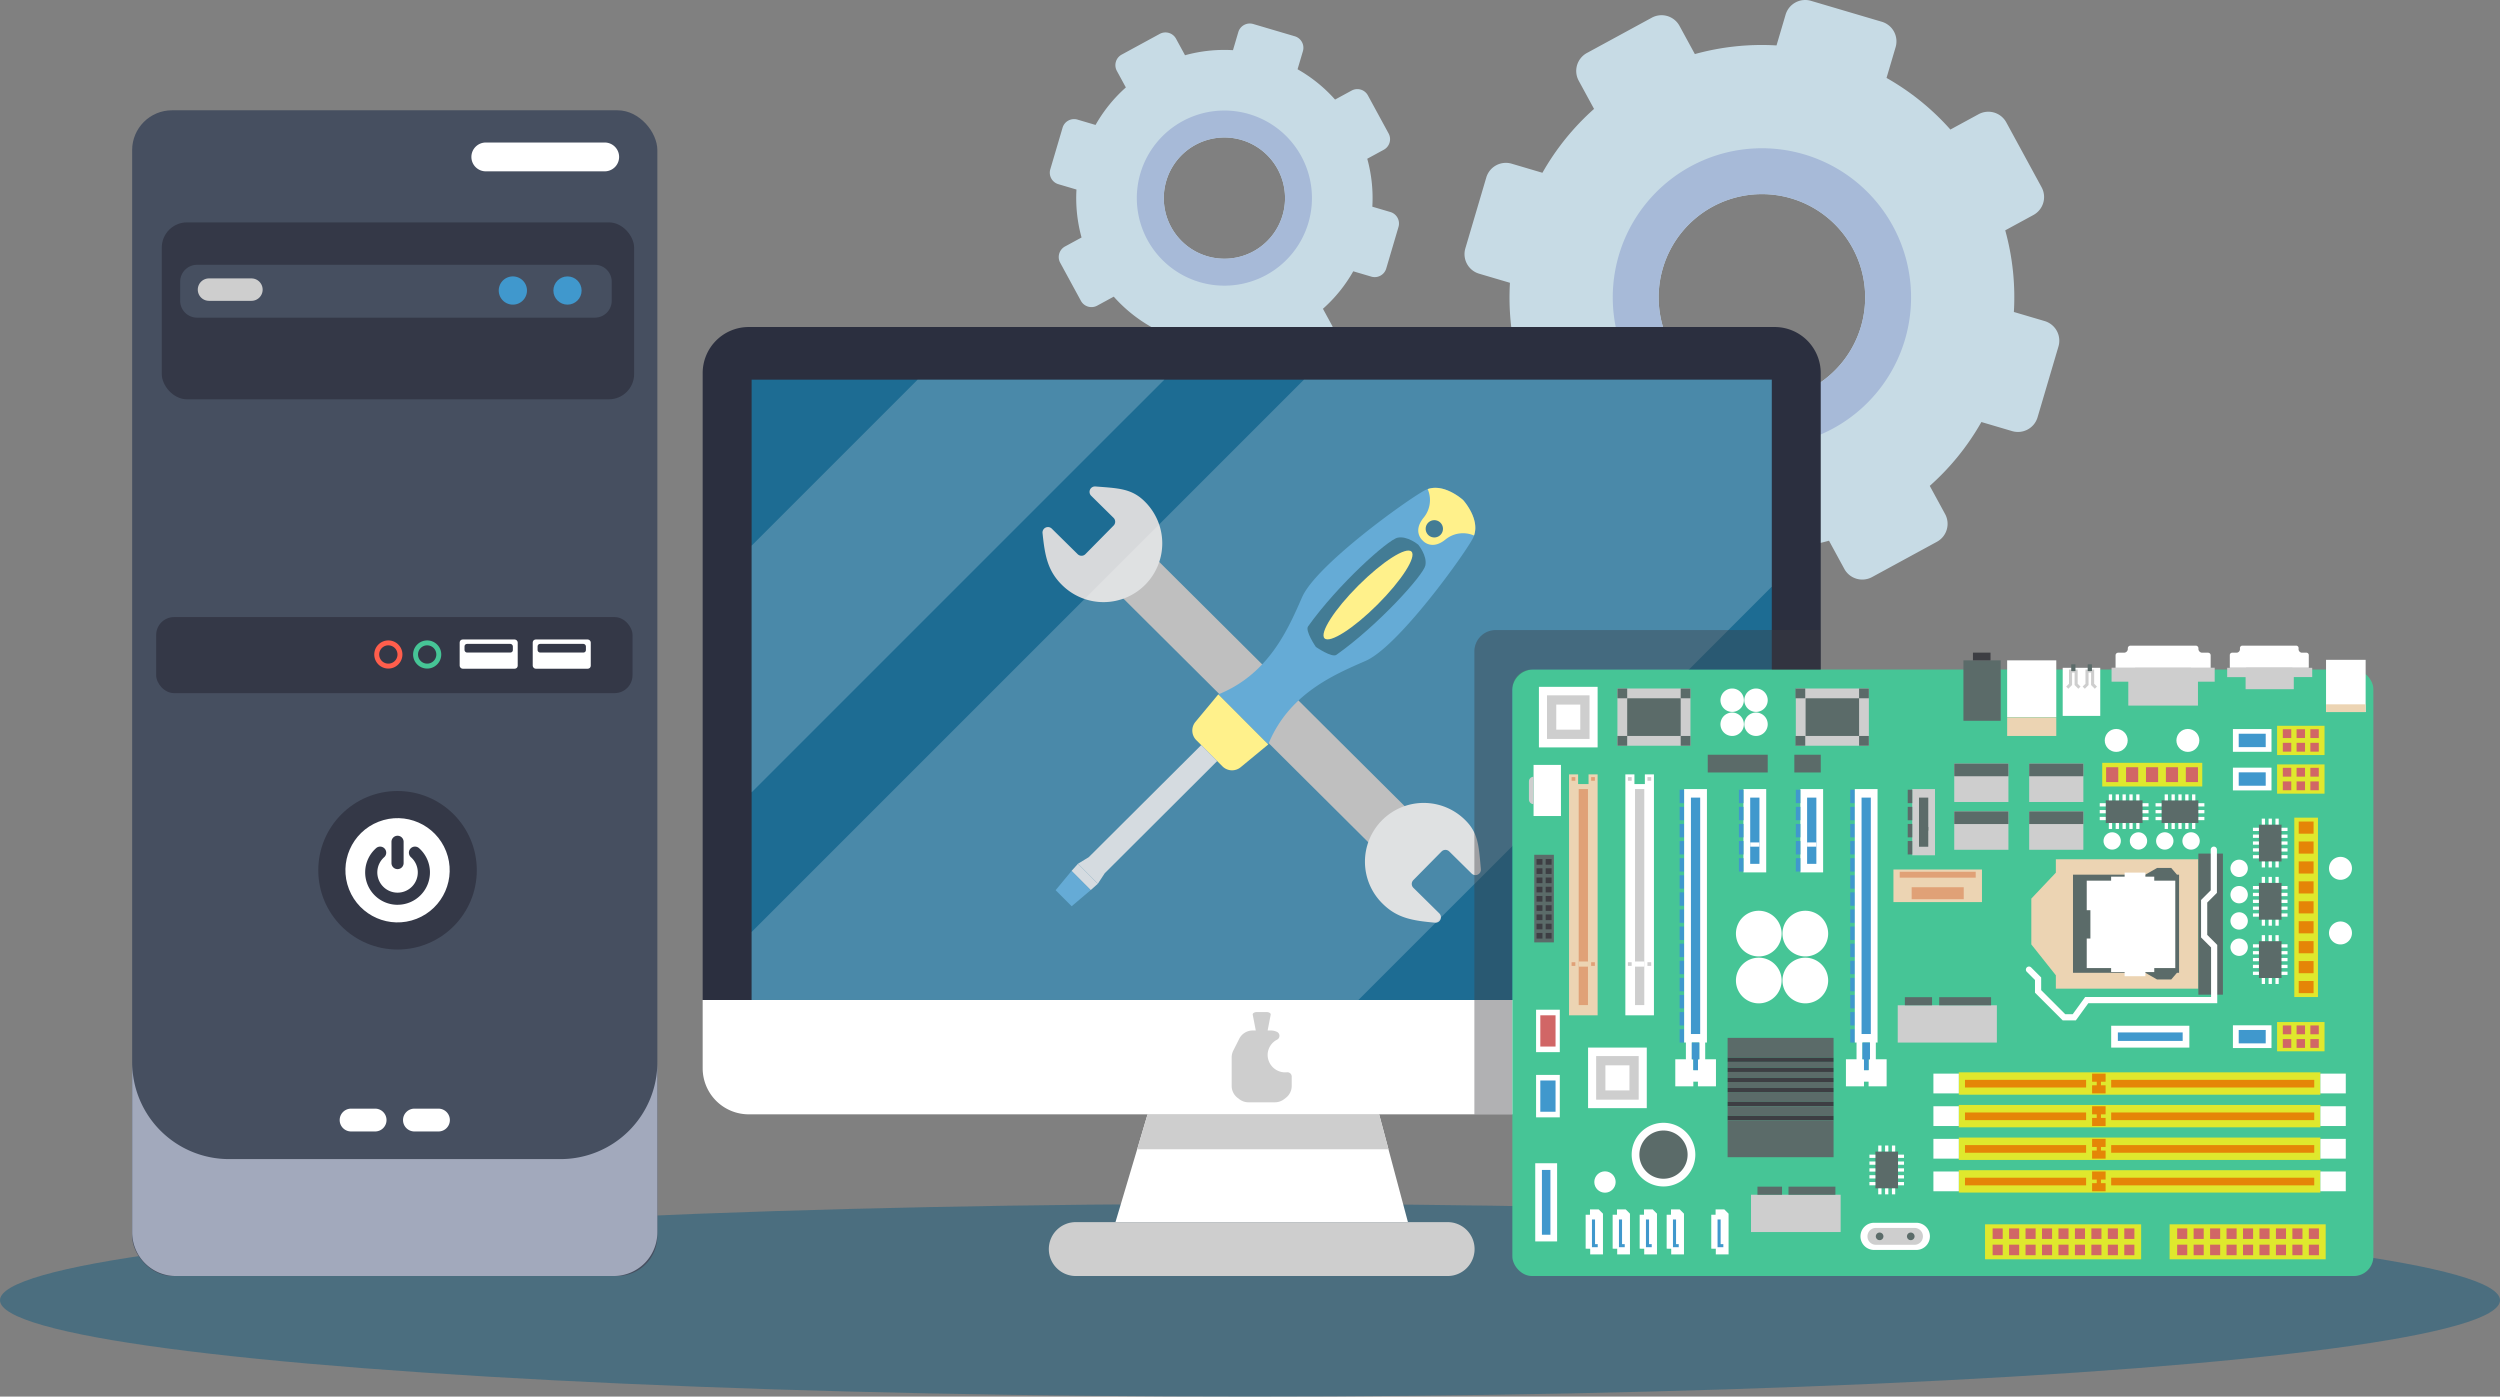 <svg xmlns="http://www.w3.org/2000/svg" width="464.865" height="259.696" viewBox="0 0 464.865 259.696">
  <rect x="0" y="0" width="464.865" height="259.696" fill="#808080" stroke="none"/>
  <g id="Grupo_902613" data-name="Grupo 902613" transform="translate(-37.635 -131.363)">
    <ellipse id="Elipse_6543" data-name="Elipse 6543" cx="232.432" cy="17.92" rx="232.432" ry="17.92" transform="translate(37.635 355.219)" fill="#165c7f" opacity="0.5"/>
    <g id="Grupo_902375" data-name="Grupo 902375" transform="translate(232.842 131.363)">
      <g id="Grupo_902373" data-name="Grupo 902373" transform="translate(77.113)">
        <path id="Trazado_631813" data-name="Trazado 631813" d="M364.041,135.409l-13.173-3.891a3.8,3.8,0,0,0-4.719,2.569l-1.688,5.722a46.7,46.7,0,0,0-15.185,1.608l-2.853-5.24a3.8,3.8,0,0,0-5.153-1.524L309.2,141.219a3.8,3.8,0,0,0-1.521,5.153l2.852,5.242a46.635,46.635,0,0,0-9.6,11.877L295.21,161.8a3.8,3.8,0,0,0-4.717,2.567L286.6,177.542a3.793,3.793,0,0,0,2.569,4.716l5.723,1.69a46.686,46.686,0,0,0,1.61,15.186l-5.245,2.851a3.8,3.8,0,0,0-1.52,5.154l6.565,12.066a3.8,3.8,0,0,0,5.152,1.52l5.242-2.852a46.507,46.507,0,0,0,11.878,9.6l-1.691,5.726a3.8,3.8,0,0,0,2.567,4.718l13.176,3.891a3.8,3.8,0,0,0,4.717-2.569l1.691-5.723a46.619,46.619,0,0,0,15.185-1.608l2.85,5.24a3.8,3.8,0,0,0,5.153,1.522l12.067-6.567a3.8,3.8,0,0,0,1.52-5.152l-2.853-5.239a46.563,46.563,0,0,0,9.6-11.875l5.722,1.69A3.8,3.8,0,0,0,393,208.961l3.887-13.174a3.8,3.8,0,0,0-2.567-4.722l-5.724-1.69a46.594,46.594,0,0,0-1.606-15.183l5.242-2.851a3.8,3.8,0,0,0,1.521-5.152l-6.565-12.066a3.8,3.8,0,0,0-5.153-1.522l-5.244,2.851a46.565,46.565,0,0,0-11.874-9.6l1.69-5.722A3.8,3.8,0,0,0,364.041,135.409Zm-16.859,32.838a19.2,19.2,0,1,1-23.852,12.976A19.2,19.2,0,0,1,347.182,168.248Z" transform="translate(-286.444 -131.363)" fill="#c7dbe5"/>
        <path id="Trazado_631814" data-name="Trazado 631814" d="M347.22,157.686a27.734,27.734,0,1,0,18.743,34.453A27.73,27.73,0,0,0,347.22,157.686Zm-2.418,8.182a19.2,19.2,0,1,1-23.852,12.976A19.2,19.2,0,0,1,344.8,165.868Z" transform="translate(-284.064 -128.983)" fill="#a7bad8"/>
      </g>
      <g id="Grupo_902374" data-name="Grupo 902374" transform="translate(0 4.371)">
        <path id="Trazado_631815" data-name="Trazado 631815" d="M261.545,137.732l-7.734-2.284a2.232,2.232,0,0,0-2.771,1.509l-.991,3.359a27.419,27.419,0,0,0-8.915.943l-1.676-3.077a2.231,2.231,0,0,0-3.025-.894l-7.084,3.855a2.232,2.232,0,0,0-.893,3.025l1.675,3.078a27.338,27.338,0,0,0-5.637,6.973l-3.36-.994a2.229,2.229,0,0,0-2.77,1.507l-2.284,7.735a2.228,2.228,0,0,0,1.508,2.77l3.36.992a27.4,27.4,0,0,0,.945,8.915l-3.079,1.675a2.231,2.231,0,0,0-.892,3.025l3.854,7.085a2.233,2.233,0,0,0,3.025.892l3.077-1.675a27.3,27.3,0,0,0,6.973,5.634l-.993,3.362a2.23,2.23,0,0,0,1.507,2.77L243.1,200.2a2.23,2.23,0,0,0,2.77-1.508l.993-3.36a27.343,27.343,0,0,0,8.915-.943l1.673,3.077a2.232,2.232,0,0,0,3.025.894l7.084-3.856a2.229,2.229,0,0,0,.893-3.024l-1.676-3.077a27.352,27.352,0,0,0,5.638-6.972l3.359.993a2.232,2.232,0,0,0,2.772-1.507l2.282-7.735a2.233,2.233,0,0,0-1.507-2.771l-3.36-.992a27.381,27.381,0,0,0-.943-8.914l3.078-1.675a2.231,2.231,0,0,0,.893-3.024l-3.854-7.085a2.231,2.231,0,0,0-3.025-.893l-3.079,1.673a27.347,27.347,0,0,0-6.972-5.636l.993-3.36A2.233,2.233,0,0,0,261.545,137.732Zm-9.9,19.28a11.273,11.273,0,1,1-14,7.618A11.273,11.273,0,0,1,251.648,157.012Z" transform="translate(-215.989 -135.357)" fill="#c7dbe5"/>
        <path id="Trazado_631816" data-name="Trazado 631816" d="M251.67,150.811a16.282,16.282,0,1,0,11,20.226A16.28,16.28,0,0,0,251.67,150.811Zm-1.42,4.8a11.273,11.273,0,1,1-14,7.618A11.273,11.273,0,0,1,250.251,155.615Z" transform="translate(-214.592 -133.96)" fill="#a7bad8"/>
      </g>
    </g>
    <g id="Grupo_902379" data-name="Grupo 902379" transform="translate(168.294 192.17)">
      <path id="Trazado_631817" data-name="Trazado 631817" d="M364.913,195.484v116.57h-207.9V195.484a8.567,8.567,0,0,1,8.563-8.564H356.349A8.568,8.568,0,0,1,364.913,195.484Z" transform="translate(-157.013 -186.92)" fill="#2b2f3f"/>
      <rect id="Rectángulo_302989" data-name="Rectángulo 302989" width="189.695" height="115.347" transform="translate(9.103 9.791)" fill="#1d6c93"/>
      <path id="Trazado_631818" data-name="Trazado 631818" d="M281.528,340.722H227.144l5.966-20.04h43.064Z" transform="translate(-150.386 -174.28)" fill="#fff"/>
      <path id="Trazado_631819" data-name="Trazado 631819" d="M364.913,301.251v12.7a8.567,8.567,0,0,1-8.563,8.564H165.576a8.566,8.566,0,0,1-8.563-8.564v-12.7Z" transform="translate(-157.013 -176.116)" fill="#fff"/>
      <path id="Trazado_631820" data-name="Trazado 631820" d="M232.762,320.682l-1.933,6.492H277.56l-1.735-6.492Z" transform="translate(-150.038 -174.28)" fill="#cecece"/>
      <path id="Trazado_631821" data-name="Trazado 631821" d="M289.979,349.012H220.832a5.009,5.009,0,0,1-5.01-5.009h0a5.009,5.009,0,0,1,5.01-5.011h69.147A5.01,5.01,0,0,1,294.989,344h0A5.01,5.01,0,0,1,289.979,349.012Z" transform="translate(-151.456 -172.55)" fill="#cecece"/>
      <g id="Grupo_902378" data-name="Grupo 902378" transform="translate(63.19 29.646)">
        <g id="Grupo_902376" data-name="Grupo 902376">
          <path id="Trazado_631822" data-name="Trazado 631822" d="M278.378,283.285l-53.037-52.774,6.694-6.785L285.072,276.5Z" transform="translate(-213.746 -213.088)" fill="#afafaf"/>
          <path id="Trazado_631823" data-name="Trazado 631823" d="M216.47,221.848a1.014,1.014,0,0,0-1.716.839c.432,4.162.939,6.993,3.616,9.635a10.927,10.927,0,1,0,15.349-15.556c-2.439-2.406-4.947-2.426-9.123-2.756a1.012,1.012,0,0,0-.8,1.727l4.166,4.111a1.011,1.011,0,0,1,.01,1.429l-5.248,5.319a1.011,1.011,0,0,1-1.429.01Z" transform="translate(-214.748 -214.007)" fill="#d7d9db"/>
          <path id="Trazado_631824" data-name="Trazado 631824" d="M283.351,288.31a1.014,1.014,0,0,1-.815,1.728c-4.168-.377-7-.845-9.683-3.487A10.927,10.927,0,1,1,288.2,270.994c2.439,2.406,2.493,4.914,2.879,9.084a1.013,1.013,0,0,1-1.717.826l-4.166-4.111a1.012,1.012,0,0,0-1.431.01l-5.247,5.319a1.01,1.01,0,0,0,.01,1.429Z" transform="translate(-209.564 -208.922)" fill="#d7d9db"/>
        </g>
        <g id="Grupo_902377" data-name="Grupo 902377" transform="translate(2.441 0.258)">
          <path id="Trazado_631825" data-name="Trazado 631825" d="M272.011,246.419c-6,2.615-14.3,6.155-18.114,15.535l-9.281-9.3c9.389-3.794,12.95-12.078,15.58-18.076s19.466-18.07,22.764-19.841a3.93,3.93,0,0,1,.589-.253c3.157-1.112,6.592,2.037,6.592,2.037s3.141,3.443,2.022,6.6a4.008,4.008,0,0,1-.255.589C290.128,227,278.02,243.809,272.011,246.419Z" transform="translate(-214.366 -214.243)" fill="#3e96cc"/>
          <path id="Trazado_631826" data-name="Trazado 631826" d="M288.953,223.114a5.13,5.13,0,0,0-5.328.755c-2.62,2.107-4.226.162-4.226.162s-1.941-1.61.173-4.226a5.127,5.127,0,0,0,.767-5.325c3.157-1.112,6.592,2.037,6.592,2.037S290.073,219.961,288.953,223.114Z" transform="translate(-211.156 -214.243)" fill="#ffed6e"/>
          <path id="Trazado_631827" data-name="Trazado 631827" d="M254.32,258.644l-5.123,4.23a2.525,2.525,0,0,1-3.4-.164l-4.86-4.87a2.526,2.526,0,0,1-.154-3.4l4.246-5.108Z" transform="translate(-214.783 -210.927)" fill="#ffed6e"/>
          <path id="Trazado_631828" data-name="Trazado 631828" d="M265.142,244.5c-.832.588-3.812-1.466-3.812-1.466s-2.046-2.986-1.457-3.817c5.529-7.755,14.837-16.118,16.659-16.5s3.843,1.313,3.843,1.313,1.687,2.037,1.309,3.852S272.915,239,265.142,244.5Z" transform="translate(-212.935 -213.447)" fill="#145b7a"/>
          <path id="Trazado_631829" data-name="Trazado 631829" d="M272.538,234.936c-4.464,4.454-8.879,7.267-9.857,6.287s1.845-5.388,6.31-9.842,8.879-7.269,9.857-6.287S277,230.482,272.538,234.936Z" transform="translate(-212.678 -213.236)" fill="#ffed6e"/>
          <path id="Trazado_631830" data-name="Trazado 631830" d="M224.477,283.724l-3.7-3.714,2-1.218L243.7,257.945l2.965,2.972-20.913,20.858Z" transform="translate(-216.619 -210.113)" fill="#cbd2d8"/>
          <path id="Trazado_631831" data-name="Trazado 631831" d="M223.238,283.012l-3.558-3.567,1.2-1.34,3.7,3.714Z" transform="translate(-216.723 -208.208)" fill="#cbd2d8"/>
          <path id="Trazado_631832" data-name="Trazado 631832" d="M219.959,285.893l-2.981-2.988,2.957-3.575,3.558,3.567Z" transform="translate(-216.978 -208.092)" fill="#3e96cc"/>
          <path id="Trazado_631833" data-name="Trazado 631833" d="M282.59,222.48a1.607,1.607,0,1,1,0-2.272A1.606,1.606,0,0,1,282.59,222.48Z" transform="translate(-211.037 -213.724)" fill="#145b7a"/>
        </g>
      </g>
      <path id="Trazado_631834" data-name="Trazado 631834" d="M355.021,195.869v38.487L278.158,311.21H165.332V298.561L268.024,195.869Z" transform="translate(-156.227 -186.074)" fill="#fff" opacity="0.2"/>
      <path id="Trazado_631835" data-name="Trazado 631835" d="M242.067,195.869,165.332,272.6V226.728l30.859-30.859Z" transform="translate(-156.227 -186.074)" fill="#fff" opacity="0.2"/>
      <path id="Trazado_631836" data-name="Trazado 631836" d="M257.143,314.5a3.331,3.331,0,0,1-.457.015,3.271,3.271,0,0,1-3.113-3.184,3.2,3.2,0,0,1,1.746-2.889.811.811,0,0,0-.033-1.469,2.771,2.771,0,0,0-1.14-.244h-.574l.569-2.934c.05-.263-.312-.493-.778-.493h-1.784c-.466,0-.83.23-.778.493l.569,2.934h-.575a2.8,2.8,0,0,0-2.5,1.539l-1.109,2.2a2.8,2.8,0,0,0-.3,1.262v5.3a2.8,2.8,0,0,0,1.1,2.228l.329.252a2.8,2.8,0,0,0,1.7.574h4.908a2.8,2.8,0,0,0,1.7-.574l.328-.252a2.8,2.8,0,0,0,1.1-2.228V315.3A.81.81,0,0,0,257.143,314.5Z" transform="translate(-148.52 -175.922)" fill="#cecece"/>
    </g>
    <g id="Grupo_902385" data-name="Grupo 902385" transform="translate(62.207 151.871)">
      <rect id="Rectángulo_302990" data-name="Rectángulo 302990" width="97.659" height="216.755" rx="7.413" fill="#464f60"/>
      <path id="Trazado_631837" data-name="Trazado 631837" d="M157.744,311.831v31.62a8.119,8.119,0,0,1-8.11,8.128H68.207a8.12,8.12,0,0,1-8.111-8.128v-31.62A18,18,0,0,0,78.1,329.838h61.632A18,18,0,0,0,157.744,311.831Z" transform="translate(-60.085 -134.818)" fill="#a2a9bc"/>
      <rect id="Rectángulo_302991" data-name="Rectángulo 302991" width="87.833" height="32.9" rx="4.693" transform="translate(5.508 20.842)" fill="#343847"/>
      <path id="Rectángulo_302992" data-name="Rectángulo 302992" d="M3.135,0H77.107a3.134,3.134,0,0,1,3.134,3.134V6.691a3.134,3.134,0,0,1-3.134,3.134H3.134A3.134,3.134,0,0,1,0,6.691V3.135A3.135,3.135,0,0,1,3.135,0Z" transform="translate(8.932 28.732)" fill="#464f60"/>
      <path id="Trazado_631838" data-name="Trazado 631838" d="M81.213,182.833h-7.89a2.085,2.085,0,0,1-2.084-2.084h0a2.085,2.085,0,0,1,2.084-2.085h7.89a2.085,2.085,0,0,1,2.085,2.085h0A2.085,2.085,0,0,1,81.213,182.833Z" transform="translate(-59.032 -147.401)" fill="#cecece"/>
      <path id="Trazado_631839" data-name="Trazado 631839" d="M127.617,180.948a2.624,2.624,0,1,1-2.625-2.624A2.624,2.624,0,0,1,127.617,180.948Z" transform="translate(-54.2 -147.434)" fill="#4098cd"/>
      <circle id="Elipse_6544" data-name="Elipse 6544" cx="2.624" cy="2.624" r="2.624" transform="translate(78.328 30.891)" fill="#4098cd"/>
      <path id="Trazado_631840" data-name="Trazado 631840" d="M142.51,160.935H120.4a2.679,2.679,0,0,1-2.679-2.679h0a2.68,2.68,0,0,1,2.679-2.68H142.51a2.68,2.68,0,0,1,2.679,2.68h0A2.679,2.679,0,0,1,142.51,160.935Z" transform="translate(-54.639 -149.583)" fill="#fff"/>
      <rect id="Rectángulo_302993" data-name="Rectángulo 302993" width="88.578" height="14.143" rx="3.332" transform="translate(4.466 94.235)" fill="#343847"/>
      <rect id="Rectángulo_302994" data-name="Rectángulo 302994" width="10.793" height="5.434" rx="0.552" transform="translate(74.486 98.403)" fill="#fff"/>
      <rect id="Rectángulo_302995" data-name="Rectángulo 302995" width="8.988" height="1.61" rx="0.457" transform="translate(75.389 99.222)" fill="#343847"/>
      <rect id="Rectángulo_302996" data-name="Rectángulo 302996" width="10.793" height="5.434" rx="0.552" transform="translate(60.902 98.403)" fill="#fff"/>
      <rect id="Rectángulo_302997" data-name="Rectángulo 302997" width="8.988" height="1.61" rx="0.457" transform="translate(61.804 99.222)" fill="#343847"/>
      <g id="Grupo_902380" data-name="Grupo 902380" transform="translate(45.021 98.577)">
        <path id="Trazado_631841" data-name="Trazado 631841" d="M103.837,245.4a2.617,2.617,0,1,1,2.618-2.618A2.621,2.621,0,0,1,103.837,245.4Zm0-4.318a1.7,1.7,0,1,0,1.7,1.7A1.7,1.7,0,0,0,103.837,241.084Z" transform="translate(-101.22 -240.167)" fill="#ff5e4c"/>
      </g>
      <g id="Grupo_902381" data-name="Grupo 902381" transform="translate(52.242 98.577)">
        <path id="Trazado_631842" data-name="Trazado 631842" d="M110.434,245.4a2.617,2.617,0,1,1,2.618-2.618A2.621,2.621,0,0,1,110.434,245.4Zm0-4.318a1.7,1.7,0,1,0,1.7,1.7A1.7,1.7,0,0,0,110.434,241.084Z" transform="translate(-107.817 -240.167)" fill="#46c596"/>
      </g>
      <path id="Trazado_631843" data-name="Trazado 631843" d="M101.933,323.957H97.466a2.122,2.122,0,0,1-2.121-2.121h0a2.122,2.122,0,0,1,2.121-2.122h4.467a2.122,2.122,0,0,1,2.121,2.122h0A2.122,2.122,0,0,1,101.933,323.957Z" transform="translate(-56.754 -134.073)" fill="#fff"/>
      <path id="Trazado_631844" data-name="Trazado 631844" d="M112.695,323.957h-4.466a2.122,2.122,0,0,1-2.122-2.121h0a2.122,2.122,0,0,1,2.122-2.122h4.466a2.121,2.121,0,0,1,2.121,2.122h0A2.121,2.121,0,0,1,112.695,323.957Z" transform="translate(-55.737 -134.073)" fill="#fff"/>
      <circle id="Elipse_6545" data-name="Elipse 6545" cx="14.738" cy="14.738" r="14.738" transform="translate(34.612 126.577)" fill="#343847"/>
      <circle id="Elipse_6546" data-name="Elipse 6546" cx="9.693" cy="9.693" r="9.693" transform="translate(36.792 135.822) rotate(-21.373)" fill="#fff"/>
      <g id="Grupo_902384" data-name="Grupo 902384" transform="translate(43.33 134.895)">
        <g id="Grupo_902382" data-name="Grupo 902382" transform="translate(0 2.021)">
          <path id="Trazado_631845" data-name="Trazado 631845" d="M105.695,286.015a6.021,6.021,0,0,1-3.981-10.537,1.128,1.128,0,1,1,1.493,1.692,3.764,3.764,0,1,0,4.979,0,1.129,1.129,0,1,1,1.5-1.691,6.02,6.02,0,0,1-3.987,10.532Z" transform="translate(-99.675 -275.196)" fill="#343847"/>
        </g>
        <g id="Grupo_902383" data-name="Grupo 902383" transform="translate(4.891)">
          <path id="Trazado_631846" data-name="Trazado 631846" d="M105.274,279.558h0a1.129,1.129,0,0,1-1.13-1.13v-3.951a1.129,1.129,0,0,1,1.13-1.128h0a1.128,1.128,0,0,1,1.128,1.128v3.951A1.129,1.129,0,0,1,105.274,279.558Z" transform="translate(-104.144 -273.349)" fill="#343847"/>
        </g>
      </g>
    </g>
    <g id="Grupo_902612" data-name="Grupo 902612" transform="translate(311.788 248.517)">
      <g id="Grupo_902611" data-name="Grupo 902611" transform="translate(7.063 2.903)">
        <rect id="Rectángulo_302998" data-name="Rectángulo 302998" width="160.101" height="112.771" rx="3.632" transform="translate(0 4.442)" fill="#46c596"/>
        <g id="Grupo_902390" data-name="Grupo 902390" transform="translate(78.293 97.535)">
          <rect id="Rectángulo_302999" data-name="Rectángulo 302999" width="67.235" height="4.16" transform="translate(4.722)" fill="#dfe82d"/>
          <g id="Grupo_902389" data-name="Grupo 902389" transform="translate(29.508 0.242)">
            <g id="Grupo_902388" data-name="Grupo 902388">
              <g id="Grupo_902386" data-name="Grupo 902386">
                <rect id="Rectángulo_303000" data-name="Rectángulo 303000" width="2.511" height="1.506" fill="#e58507"/>
              </g>
              <g id="Grupo_902387" data-name="Grupo 902387" transform="translate(0 2.17)">
                <rect id="Rectángulo_303001" data-name="Rectángulo 303001" width="2.511" height="1.506" fill="#e58507"/>
              </g>
              <rect id="Rectángulo_303002" data-name="Rectángulo 303002" width="0.789" height="1.139" transform="translate(0.861 1.3)" fill="#e58507"/>
            </g>
          </g>
          <rect id="Rectángulo_303003" data-name="Rectángulo 303003" width="4.722" height="3.676" transform="translate(0 0.242)" fill="#fff"/>
          <rect id="Rectángulo_303004" data-name="Rectángulo 303004" width="4.722" height="3.676" transform="translate(71.957 0.242)" fill="#fff"/>
          <rect id="Rectángulo_303005" data-name="Rectángulo 303005" width="22.523" height="1.423" transform="translate(5.87 1.4)" fill="#e58507"/>
          <rect id="Rectángulo_303006" data-name="Rectángulo 303006" width="37.76" height="1.423" transform="translate(33.056 1.4)" fill="#e58507"/>
        </g>
        <g id="Grupo_902395" data-name="Grupo 902395" transform="translate(78.293 91.469)">
          <rect id="Rectángulo_303007" data-name="Rectángulo 303007" width="67.235" height="4.16" transform="translate(4.722)" fill="#dfe82d"/>
          <g id="Grupo_902394" data-name="Grupo 902394" transform="translate(29.508 0.242)">
            <g id="Grupo_902393" data-name="Grupo 902393">
              <g id="Grupo_902391" data-name="Grupo 902391">
                <rect id="Rectángulo_303008" data-name="Rectángulo 303008" width="2.511" height="1.506" fill="#e58507"/>
              </g>
              <g id="Grupo_902392" data-name="Grupo 902392" transform="translate(0 2.17)">
                <rect id="Rectángulo_303009" data-name="Rectángulo 303009" width="2.511" height="1.506" fill="#e58507"/>
              </g>
              <rect id="Rectángulo_303010" data-name="Rectángulo 303010" width="0.789" height="1.139" transform="translate(0.861 1.3)" fill="#e58507"/>
            </g>
          </g>
          <rect id="Rectángulo_303011" data-name="Rectángulo 303011" width="4.722" height="3.676" transform="translate(0 0.242)" fill="#fff"/>
          <rect id="Rectángulo_303012" data-name="Rectángulo 303012" width="4.722" height="3.676" transform="translate(71.957 0.242)" fill="#fff"/>
          <rect id="Rectángulo_303013" data-name="Rectángulo 303013" width="22.523" height="1.423" transform="translate(5.87 1.4)" fill="#e58507"/>
          <rect id="Rectángulo_303014" data-name="Rectángulo 303014" width="37.76" height="1.423" transform="translate(33.056 1.4)" fill="#e58507"/>
        </g>
        <g id="Grupo_902400" data-name="Grupo 902400" transform="translate(78.293 85.404)">
          <rect id="Rectángulo_303015" data-name="Rectángulo 303015" width="67.235" height="4.16" transform="translate(4.722)" fill="#dfe82d"/>
          <g id="Grupo_902399" data-name="Grupo 902399" transform="translate(29.508 0.242)">
            <g id="Grupo_902398" data-name="Grupo 902398">
              <g id="Grupo_902396" data-name="Grupo 902396">
                <rect id="Rectángulo_303016" data-name="Rectángulo 303016" width="2.511" height="1.506" fill="#e58507"/>
              </g>
              <g id="Grupo_902397" data-name="Grupo 902397" transform="translate(0 2.17)">
                <rect id="Rectángulo_303017" data-name="Rectángulo 303017" width="2.511" height="1.506" fill="#e58507"/>
              </g>
              <rect id="Rectángulo_303018" data-name="Rectángulo 303018" width="0.789" height="1.139" transform="translate(0.861 1.3)" fill="#e58507"/>
            </g>
          </g>
          <rect id="Rectángulo_303019" data-name="Rectángulo 303019" width="4.722" height="3.676" transform="translate(0 0.242)" fill="#fff"/>
          <rect id="Rectángulo_303020" data-name="Rectángulo 303020" width="4.722" height="3.676" transform="translate(71.957 0.242)" fill="#fff"/>
          <rect id="Rectángulo_303021" data-name="Rectángulo 303021" width="22.523" height="1.423" transform="translate(5.87 1.4)" fill="#e58507"/>
          <rect id="Rectángulo_303022" data-name="Rectángulo 303022" width="37.76" height="1.423" transform="translate(33.056 1.4)" fill="#e58507"/>
        </g>
        <g id="Grupo_902405" data-name="Grupo 902405" transform="translate(78.293 79.338)">
          <rect id="Rectángulo_303023" data-name="Rectángulo 303023" width="67.235" height="4.16" transform="translate(4.722)" fill="#dfe82d"/>
          <g id="Grupo_902404" data-name="Grupo 902404" transform="translate(29.508 0.242)">
            <g id="Grupo_902403" data-name="Grupo 902403">
              <g id="Grupo_902401" data-name="Grupo 902401">
                <rect id="Rectángulo_303024" data-name="Rectángulo 303024" width="2.511" height="1.506" fill="#e58507"/>
              </g>
              <g id="Grupo_902402" data-name="Grupo 902402" transform="translate(0 2.17)">
                <rect id="Rectángulo_303025" data-name="Rectángulo 303025" width="2.511" height="1.506" fill="#e58507"/>
              </g>
              <rect id="Rectángulo_303026" data-name="Rectángulo 303026" width="0.789" height="1.139" transform="translate(0.861 1.3)" fill="#e58507"/>
            </g>
          </g>
          <rect id="Rectángulo_303027" data-name="Rectángulo 303027" width="4.722" height="3.676" transform="translate(0 0.242)" fill="#fff"/>
          <rect id="Rectángulo_303028" data-name="Rectángulo 303028" width="4.722" height="3.676" transform="translate(71.957 0.242)" fill="#fff"/>
          <rect id="Rectángulo_303029" data-name="Rectángulo 303029" width="22.523" height="1.423" transform="translate(5.87 1.4)" fill="#e58507"/>
          <rect id="Rectángulo_303030" data-name="Rectángulo 303030" width="37.76" height="1.423" transform="translate(33.056 1.4)" fill="#e58507"/>
        </g>
        <g id="Grupo_902406" data-name="Grupo 902406" transform="translate(87.893 107.601)">
          <rect id="Rectángulo_303031" data-name="Rectángulo 303031" width="29.027" height="6.504" fill="#dfe82d"/>
          <rect id="Rectángulo_303032" data-name="Rectángulo 303032" width="1.876" height="1.961" transform="translate(1.411 0.759)" fill="#d16666"/>
          <rect id="Rectángulo_303033" data-name="Rectángulo 303033" width="1.876" height="1.961" transform="translate(1.411 3.783)" fill="#d16666"/>
          <rect id="Rectángulo_303034" data-name="Rectángulo 303034" width="1.876" height="1.961" transform="translate(4.471 0.759)" fill="#d16666"/>
          <rect id="Rectángulo_303035" data-name="Rectángulo 303035" width="1.876" height="1.961" transform="translate(4.471 3.783)" fill="#d16666"/>
          <rect id="Rectángulo_303036" data-name="Rectángulo 303036" width="1.876" height="1.961" transform="translate(7.532 0.759)" fill="#d16666"/>
          <rect id="Rectángulo_303037" data-name="Rectángulo 303037" width="1.876" height="1.961" transform="translate(7.532 3.783)" fill="#d16666"/>
          <rect id="Rectángulo_303038" data-name="Rectángulo 303038" width="1.876" height="1.961" transform="translate(10.592 0.759)" fill="#d16666"/>
          <rect id="Rectángulo_303039" data-name="Rectángulo 303039" width="1.876" height="1.961" transform="translate(10.592 3.783)" fill="#d16666"/>
          <rect id="Rectángulo_303040" data-name="Rectángulo 303040" width="1.876" height="1.961" transform="translate(13.653 0.759)" fill="#d16666"/>
          <rect id="Rectángulo_303041" data-name="Rectángulo 303041" width="1.876" height="1.961" transform="translate(13.653 3.783)" fill="#d16666"/>
          <rect id="Rectángulo_303042" data-name="Rectángulo 303042" width="1.876" height="1.961" transform="translate(16.713 0.759)" fill="#d16666"/>
          <rect id="Rectángulo_303043" data-name="Rectángulo 303043" width="1.876" height="1.961" transform="translate(16.713 3.783)" fill="#d16666"/>
          <rect id="Rectángulo_303044" data-name="Rectángulo 303044" width="1.876" height="1.961" transform="translate(19.774 0.759)" fill="#d16666"/>
          <rect id="Rectángulo_303045" data-name="Rectángulo 303045" width="1.876" height="1.961" transform="translate(19.774 3.783)" fill="#d16666"/>
          <rect id="Rectángulo_303046" data-name="Rectángulo 303046" width="1.876" height="1.961" transform="translate(22.834 0.759)" fill="#d16666"/>
          <rect id="Rectángulo_303047" data-name="Rectángulo 303047" width="1.876" height="1.961" transform="translate(22.834 3.783)" fill="#d16666"/>
          <rect id="Rectángulo_303048" data-name="Rectángulo 303048" width="1.876" height="1.961" transform="translate(25.895 0.759)" fill="#d16666"/>
          <rect id="Rectángulo_303049" data-name="Rectángulo 303049" width="1.876" height="1.961" transform="translate(25.895 3.783)" fill="#d16666"/>
        </g>
        <g id="Grupo_902407" data-name="Grupo 902407" transform="translate(122.209 107.601)">
          <rect id="Rectángulo_303050" data-name="Rectángulo 303050" width="29.027" height="6.504" fill="#dfe82d"/>
          <rect id="Rectángulo_303051" data-name="Rectángulo 303051" width="1.876" height="1.961" transform="translate(1.411 0.759)" fill="#d16666"/>
          <rect id="Rectángulo_303052" data-name="Rectángulo 303052" width="1.876" height="1.961" transform="translate(1.411 3.783)" fill="#d16666"/>
          <rect id="Rectángulo_303053" data-name="Rectángulo 303053" width="1.876" height="1.961" transform="translate(4.471 0.759)" fill="#d16666"/>
          <rect id="Rectángulo_303054" data-name="Rectángulo 303054" width="1.876" height="1.961" transform="translate(4.471 3.783)" fill="#d16666"/>
          <rect id="Rectángulo_303055" data-name="Rectángulo 303055" width="1.876" height="1.961" transform="translate(7.532 0.759)" fill="#d16666"/>
          <rect id="Rectángulo_303056" data-name="Rectángulo 303056" width="1.876" height="1.961" transform="translate(7.532 3.783)" fill="#d16666"/>
          <rect id="Rectángulo_303057" data-name="Rectángulo 303057" width="1.876" height="1.961" transform="translate(10.592 0.759)" fill="#d16666"/>
          <rect id="Rectángulo_303058" data-name="Rectángulo 303058" width="1.876" height="1.961" transform="translate(10.592 3.783)" fill="#d16666"/>
          <rect id="Rectángulo_303059" data-name="Rectángulo 303059" width="1.876" height="1.961" transform="translate(13.653 0.759)" fill="#d16666"/>
          <rect id="Rectángulo_303060" data-name="Rectángulo 303060" width="1.876" height="1.961" transform="translate(13.653 3.783)" fill="#d16666"/>
          <rect id="Rectángulo_303061" data-name="Rectángulo 303061" width="1.876" height="1.961" transform="translate(16.713 0.759)" fill="#d16666"/>
          <rect id="Rectángulo_303062" data-name="Rectángulo 303062" width="1.876" height="1.961" transform="translate(16.713 3.783)" fill="#d16666"/>
          <rect id="Rectángulo_303063" data-name="Rectángulo 303063" width="1.876" height="1.961" transform="translate(19.774 0.759)" fill="#d16666"/>
          <rect id="Rectángulo_303064" data-name="Rectángulo 303064" width="1.876" height="1.961" transform="translate(19.774 3.783)" fill="#d16666"/>
          <rect id="Rectángulo_303065" data-name="Rectángulo 303065" width="1.876" height="1.961" transform="translate(22.834 0.759)" fill="#d16666"/>
          <rect id="Rectángulo_303066" data-name="Rectángulo 303066" width="1.876" height="1.961" transform="translate(22.834 3.783)" fill="#d16666"/>
          <rect id="Rectángulo_303067" data-name="Rectángulo 303067" width="1.876" height="1.961" transform="translate(25.894 0.759)" fill="#d16666"/>
          <rect id="Rectángulo_303068" data-name="Rectángulo 303068" width="1.876" height="1.961" transform="translate(25.894 3.783)" fill="#d16666"/>
        </g>
        <g id="Grupo_902408" data-name="Grupo 902408" transform="translate(4.072 38.886)">
          <rect id="Rectángulo_303069" data-name="Rectángulo 303069" width="16.289" height="3.65" transform="translate(3.65) rotate(90)" fill="#5b6b69"/>
          <rect id="Rectángulo_303070" data-name="Rectángulo 303070" width="1.053" height="1.101" transform="translate(3.224 0.792) rotate(90)" fill="#3d3e43"/>
          <rect id="Rectángulo_303071" data-name="Rectángulo 303071" width="1.053" height="1.101" transform="translate(1.526 0.792) rotate(90)" fill="#3d3e43"/>
          <rect id="Rectángulo_303072" data-name="Rectángulo 303072" width="1.053" height="1.101" transform="translate(3.224 2.509) rotate(90)" fill="#3d3e43"/>
          <rect id="Rectángulo_303073" data-name="Rectángulo 303073" width="1.053" height="1.101" transform="translate(1.526 2.509) rotate(90)" fill="#3d3e43"/>
          <rect id="Rectángulo_303074" data-name="Rectángulo 303074" width="1.053" height="1.101" transform="translate(3.224 4.226) rotate(90)" fill="#3d3e43"/>
          <rect id="Rectángulo_303075" data-name="Rectángulo 303075" width="1.053" height="1.101" transform="translate(1.526 4.226) rotate(90)" fill="#3d3e43"/>
          <rect id="Rectángulo_303076" data-name="Rectángulo 303076" width="1.053" height="1.101" transform="translate(3.224 5.944) rotate(90)" fill="#3d3e43"/>
          <rect id="Rectángulo_303077" data-name="Rectángulo 303077" width="1.053" height="1.101" transform="translate(1.526 5.944) rotate(90)" fill="#3d3e43"/>
          <rect id="Rectángulo_303078" data-name="Rectángulo 303078" width="1.053" height="1.101" transform="translate(3.224 7.661) rotate(90)" fill="#3d3e43"/>
          <rect id="Rectángulo_303079" data-name="Rectángulo 303079" width="1.053" height="1.101" transform="translate(1.526 7.661) rotate(90)" fill="#3d3e43"/>
          <rect id="Rectángulo_303080" data-name="Rectángulo 303080" width="1.053" height="1.101" transform="translate(3.224 9.379) rotate(90)" fill="#3d3e43"/>
          <rect id="Rectángulo_303081" data-name="Rectángulo 303081" width="1.053" height="1.101" transform="translate(1.526 9.379) rotate(90)" fill="#3d3e43"/>
          <rect id="Rectángulo_303082" data-name="Rectángulo 303082" width="1.053" height="1.101" transform="translate(3.224 11.096) rotate(90)" fill="#3d3e43"/>
          <rect id="Rectángulo_303083" data-name="Rectángulo 303083" width="1.053" height="1.101" transform="translate(1.526 11.096) rotate(90)" fill="#3d3e43"/>
          <rect id="Rectángulo_303084" data-name="Rectángulo 303084" width="1.053" height="1.101" transform="translate(3.224 12.814) rotate(90)" fill="#3d3e43"/>
          <rect id="Rectángulo_303085" data-name="Rectángulo 303085" width="1.053" height="1.101" transform="translate(1.526 12.814) rotate(90)" fill="#3d3e43"/>
          <rect id="Rectángulo_303086" data-name="Rectángulo 303086" width="1.053" height="1.101" transform="translate(3.224 14.531) rotate(90)" fill="#3d3e43"/>
          <rect id="Rectángulo_303087" data-name="Rectángulo 303087" width="1.053" height="1.101" transform="translate(1.526 14.531) rotate(90)" fill="#3d3e43"/>
        </g>
        <path id="Trazado_631847" data-name="Trazado 631847" d="M437.581,279.072a2.134,2.134,0,1,1-2.134-2.133A2.134,2.134,0,0,1,437.581,279.072Z" transform="translate(-281.46 -237.663)" fill="#fff"/>
        <circle id="Elipse_6547" data-name="Elipse 6547" cx="2.134" cy="2.134" r="2.134" transform="translate(110.153 15.489)" fill="#fff"/>
        <circle id="Elipse_6548" data-name="Elipse 6548" cx="2.134" cy="2.134" r="2.134" transform="translate(123.477 15.489)" fill="#fff"/>
        <path id="Trazado_631848" data-name="Trazado 631848" d="M419.8,279.027a1.614,1.614,0,1,1-1.613-1.613A1.614,1.614,0,0,1,419.8,279.027Z" transform="translate(-283.042 -237.618)" fill="#fff"/>
        <path id="Trazado_631849" data-name="Trazado 631849" d="M419.8,283.5a1.614,1.614,0,1,1-1.613-1.614A1.613,1.613,0,0,1,419.8,283.5Z" transform="translate(-283.042 -237.196)" fill="#fff"/>
        <path id="Trazado_631850" data-name="Trazado 631850" d="M419.8,287.962a1.614,1.614,0,1,1-1.613-1.613A1.614,1.614,0,0,1,419.8,287.962Z" transform="translate(-283.042 -236.774)" fill="#fff"/>
        <path id="Trazado_631851" data-name="Trazado 631851" d="M419.8,292.43a1.614,1.614,0,1,1-1.613-1.614A1.613,1.613,0,0,1,419.8,292.43Z" transform="translate(-283.042 -236.352)" fill="#fff"/>
        <path id="Trazado_631852" data-name="Trazado 631852" d="M437.581,290.05a2.134,2.134,0,1,1-2.134-2.134A2.135,2.135,0,0,1,437.581,290.05Z" transform="translate(-281.46 -236.626)" fill="#fff"/>
        <g id="Grupo_902409" data-name="Grupo 902409" transform="translate(145.402 31.983)">
          <rect id="Rectángulo_303088" data-name="Rectángulo 303088" width="4.399" height="33.354" fill="#dfe82d"/>
          <rect id="Rectángulo_303089" data-name="Rectángulo 303089" width="2.762" height="2.259" transform="translate(0.819 0.723)" fill="#e58507"/>
          <rect id="Rectángulo_303090" data-name="Rectángulo 303090" width="2.762" height="2.26" transform="translate(0.819 4.429)" fill="#e58507"/>
          <rect id="Rectángulo_303091" data-name="Rectángulo 303091" width="2.762" height="2.259" transform="translate(0.819 8.135)" fill="#e58507"/>
          <rect id="Rectángulo_303092" data-name="Rectángulo 303092" width="2.762" height="2.259" transform="translate(0.819 11.841)" fill="#e58507"/>
          <rect id="Rectángulo_303093" data-name="Rectángulo 303093" width="2.762" height="2.26" transform="translate(0.819 15.547)" fill="#e58507"/>
          <rect id="Rectángulo_303094" data-name="Rectángulo 303094" width="2.762" height="2.259" transform="translate(0.819 19.253)" fill="#e58507"/>
          <rect id="Rectángulo_303095" data-name="Rectángulo 303095" width="2.762" height="2.259" transform="translate(0.819 22.959)" fill="#e58507"/>
          <rect id="Rectángulo_303096" data-name="Rectángulo 303096" width="2.762" height="2.259" transform="translate(0.819 26.666)" fill="#e58507"/>
          <rect id="Rectángulo_303097" data-name="Rectángulo 303097" width="2.762" height="2.259" transform="translate(0.819 30.372)" fill="#e58507"/>
        </g>
        <g id="Grupo_902410" data-name="Grupo 902410" transform="translate(109.684 21.787)">
          <rect id="Rectángulo_303098" data-name="Rectángulo 303098" width="4.399" height="18.602" transform="translate(0 4.399) rotate(-90)" fill="#dfe82d"/>
          <rect id="Rectángulo_303099" data-name="Rectángulo 303099" width="2.762" height="2.26" transform="translate(0.723 3.581) rotate(-90)" fill="#d16666"/>
          <rect id="Rectángulo_303100" data-name="Rectángulo 303100" width="2.762" height="2.259" transform="translate(4.429 3.581) rotate(-90)" fill="#d16666"/>
          <rect id="Rectángulo_303101" data-name="Rectángulo 303101" width="2.762" height="2.259" transform="translate(8.135 3.581) rotate(-90)" fill="#d16666"/>
          <rect id="Rectángulo_303102" data-name="Rectángulo 303102" width="2.762" height="2.26" transform="translate(11.841 3.581) rotate(-90)" fill="#d16666"/>
          <rect id="Rectángulo_303103" data-name="Rectángulo 303103" width="2.762" height="2.259" transform="translate(15.547 3.581) rotate(-90)" fill="#d16666"/>
        </g>
        <g id="Grupo_902435" data-name="Grupo 902435" transform="translate(137.709 53.831)">
          <rect id="Rectángulo_303104" data-name="Rectángulo 303104" width="4.208" height="6.844" transform="translate(1.112 1.124)" fill="#5b6b69"/>
          <g id="Grupo_902417" data-name="Grupo 902417" transform="translate(5.32 1.695)">
            <g id="Grupo_902416" data-name="Grupo 902416">
              <g id="Grupo_902411" data-name="Grupo 902411">
                <rect id="Rectángulo_303105" data-name="Rectángulo 303105" width="1.112" height="0.61" fill="#fff"/>
              </g>
              <g id="Grupo_902412" data-name="Grupo 902412" transform="translate(0 1.273)">
                <rect id="Rectángulo_303106" data-name="Rectángulo 303106" width="1.112" height="0.61" fill="#fff"/>
              </g>
              <g id="Grupo_902413" data-name="Grupo 902413" transform="translate(0 3.82)">
                <rect id="Rectángulo_303107" data-name="Rectángulo 303107" width="1.112" height="0.61" fill="#fff"/>
              </g>
              <g id="Grupo_902414" data-name="Grupo 902414" transform="translate(0 2.546)">
                <rect id="Rectángulo_303108" data-name="Rectángulo 303108" width="1.112" height="0.61" fill="#fff"/>
              </g>
              <g id="Grupo_902415" data-name="Grupo 902415" transform="translate(0 5.093)">
                <rect id="Rectángulo_303109" data-name="Rectángulo 303109" width="1.112" height="0.61" fill="#fff"/>
              </g>
            </g>
          </g>
          <g id="Grupo_902424" data-name="Grupo 902424" transform="translate(0 1.695)">
            <g id="Grupo_902423" data-name="Grupo 902423">
              <g id="Grupo_902418" data-name="Grupo 902418">
                <rect id="Rectángulo_303110" data-name="Rectángulo 303110" width="1.112" height="0.61" fill="#fff"/>
              </g>
              <g id="Grupo_902419" data-name="Grupo 902419" transform="translate(0 1.273)">
                <rect id="Rectángulo_303111" data-name="Rectángulo 303111" width="1.112" height="0.61" fill="#fff"/>
              </g>
              <g id="Grupo_902420" data-name="Grupo 902420" transform="translate(0 3.82)">
                <rect id="Rectángulo_303112" data-name="Rectángulo 303112" width="1.112" height="0.61" fill="#fff"/>
              </g>
              <g id="Grupo_902421" data-name="Grupo 902421" transform="translate(0 2.546)">
                <rect id="Rectángulo_303113" data-name="Rectángulo 303113" width="1.112" height="0.61" fill="#fff"/>
              </g>
              <g id="Grupo_902422" data-name="Grupo 902422" transform="translate(0 5.093)">
                <rect id="Rectángulo_303114" data-name="Rectángulo 303114" width="1.112" height="0.61" fill="#fff"/>
              </g>
            </g>
          </g>
          <g id="Grupo_902429" data-name="Grupo 902429" transform="translate(1.638)">
            <g id="Grupo_902428" data-name="Grupo 902428">
              <g id="Grupo_902425" data-name="Grupo 902425" transform="translate(2.546)">
                <rect id="Rectángulo_303115" data-name="Rectángulo 303115" width="0.61" height="1.112" fill="#fff"/>
              </g>
              <g id="Grupo_902426" data-name="Grupo 902426">
                <rect id="Rectángulo_303116" data-name="Rectángulo 303116" width="0.61" height="1.112" fill="#fff"/>
              </g>
              <g id="Grupo_902427" data-name="Grupo 902427" transform="translate(1.273)">
                <rect id="Rectángulo_303117" data-name="Rectángulo 303117" width="0.61" height="1.112" fill="#fff"/>
              </g>
            </g>
          </g>
          <g id="Grupo_902434" data-name="Grupo 902434" transform="translate(1.638 7.968)">
            <g id="Grupo_902433" data-name="Grupo 902433">
              <g id="Grupo_902430" data-name="Grupo 902430" transform="translate(2.546)">
                <rect id="Rectángulo_303118" data-name="Rectángulo 303118" width="0.61" height="1.112" fill="#fff"/>
              </g>
              <g id="Grupo_902431" data-name="Grupo 902431">
                <rect id="Rectángulo_303119" data-name="Rectángulo 303119" width="0.61" height="1.112" fill="#fff"/>
              </g>
              <g id="Grupo_902432" data-name="Grupo 902432" transform="translate(1.273)">
                <rect id="Rectángulo_303120" data-name="Rectángulo 303120" width="0.61" height="1.112" fill="#fff"/>
              </g>
            </g>
          </g>
        </g>
        <g id="Grupo_902460" data-name="Grupo 902460" transform="translate(66.395 92.947)">
          <rect id="Rectángulo_303121" data-name="Rectángulo 303121" width="4.208" height="6.844" transform="translate(1.112 1.124)" fill="#5b6b69"/>
          <g id="Grupo_902442" data-name="Grupo 902442" transform="translate(5.32 1.695)">
            <g id="Grupo_902441" data-name="Grupo 902441">
              <g id="Grupo_902436" data-name="Grupo 902436">
                <rect id="Rectángulo_303122" data-name="Rectángulo 303122" width="1.112" height="0.61" fill="#fff"/>
              </g>
              <g id="Grupo_902437" data-name="Grupo 902437" transform="translate(0 1.273)">
                <rect id="Rectángulo_303123" data-name="Rectángulo 303123" width="1.112" height="0.61" fill="#fff"/>
              </g>
              <g id="Grupo_902438" data-name="Grupo 902438" transform="translate(0 3.82)">
                <rect id="Rectángulo_303124" data-name="Rectángulo 303124" width="1.112" height="0.61" fill="#fff"/>
              </g>
              <g id="Grupo_902439" data-name="Grupo 902439" transform="translate(0 2.546)">
                <rect id="Rectángulo_303125" data-name="Rectángulo 303125" width="1.112" height="0.61" fill="#fff"/>
              </g>
              <g id="Grupo_902440" data-name="Grupo 902440" transform="translate(0 5.093)">
                <rect id="Rectángulo_303126" data-name="Rectángulo 303126" width="1.112" height="0.61" fill="#fff"/>
              </g>
            </g>
          </g>
          <g id="Grupo_902449" data-name="Grupo 902449" transform="translate(0 1.695)">
            <g id="Grupo_902448" data-name="Grupo 902448">
              <g id="Grupo_902443" data-name="Grupo 902443">
                <rect id="Rectángulo_303127" data-name="Rectángulo 303127" width="1.112" height="0.61" fill="#fff"/>
              </g>
              <g id="Grupo_902444" data-name="Grupo 902444" transform="translate(0 1.273)">
                <rect id="Rectángulo_303128" data-name="Rectángulo 303128" width="1.112" height="0.61" fill="#fff"/>
              </g>
              <g id="Grupo_902445" data-name="Grupo 902445" transform="translate(0 3.82)">
                <rect id="Rectángulo_303129" data-name="Rectángulo 303129" width="1.112" height="0.61" fill="#fff"/>
              </g>
              <g id="Grupo_902446" data-name="Grupo 902446" transform="translate(0 2.546)">
                <rect id="Rectángulo_303130" data-name="Rectángulo 303130" width="1.112" height="0.61" fill="#fff"/>
              </g>
              <g id="Grupo_902447" data-name="Grupo 902447" transform="translate(0 5.093)">
                <rect id="Rectángulo_303131" data-name="Rectángulo 303131" width="1.112" height="0.61" fill="#fff"/>
              </g>
            </g>
          </g>
          <g id="Grupo_902454" data-name="Grupo 902454" transform="translate(1.638)">
            <g id="Grupo_902453" data-name="Grupo 902453">
              <g id="Grupo_902450" data-name="Grupo 902450" transform="translate(2.546)">
                <rect id="Rectángulo_303132" data-name="Rectángulo 303132" width="0.61" height="1.112" fill="#fff"/>
              </g>
              <g id="Grupo_902451" data-name="Grupo 902451">
                <rect id="Rectángulo_303133" data-name="Rectángulo 303133" width="0.61" height="1.112" fill="#fff"/>
              </g>
              <g id="Grupo_902452" data-name="Grupo 902452" transform="translate(1.273)">
                <rect id="Rectángulo_303134" data-name="Rectángulo 303134" width="0.61" height="1.112" fill="#fff"/>
              </g>
            </g>
          </g>
          <g id="Grupo_902459" data-name="Grupo 902459" transform="translate(1.638 7.968)">
            <g id="Grupo_902458" data-name="Grupo 902458">
              <g id="Grupo_902455" data-name="Grupo 902455" transform="translate(2.546)">
                <rect id="Rectángulo_303135" data-name="Rectángulo 303135" width="0.61" height="1.112" fill="#fff"/>
              </g>
              <g id="Grupo_902456" data-name="Grupo 902456">
                <rect id="Rectángulo_303136" data-name="Rectángulo 303136" width="0.61" height="1.112" fill="#fff"/>
              </g>
              <g id="Grupo_902457" data-name="Grupo 902457" transform="translate(1.273)">
                <rect id="Rectángulo_303137" data-name="Rectángulo 303137" width="0.61" height="1.112" fill="#fff"/>
              </g>
            </g>
          </g>
        </g>
        <circle id="Elipse_6549" data-name="Elipse 6549" cx="1.614" cy="1.614" r="1.614" transform="translate(109.923 34.7)" fill="#fff"/>
        <circle id="Elipse_6550" data-name="Elipse 6550" cx="1.614" cy="1.614" r="1.614" transform="translate(114.813 34.7)" fill="#fff"/>
        <path id="Trazado_631853" data-name="Trazado 631853" d="M405.552,272.758a1.614,1.614,0,1,1-1.614,1.614A1.614,1.614,0,0,1,405.552,272.758Z" transform="translate(-284.236 -238.058)" fill="#fff"/>
        <path id="Trazado_631854" data-name="Trazado 631854" d="M410.019,272.758a1.614,1.614,0,1,1-1.613,1.614A1.614,1.614,0,0,1,410.019,272.758Z" transform="translate(-283.814 -238.058)" fill="#fff"/>
        <path id="Trazado_631855" data-name="Trazado 631855" d="M413.8,277.348V301.4H387.3v-2.485l-4.562-5.738v-8.516l4.562-4.826v-2.49Z" transform="translate(-286.239 -237.624)" fill="#ecd4b3"/>
        <rect id="Rectángulo_303138" data-name="Rectángulo 303138" width="4.562" height="26.235" transform="translate(127.564 38.663)" fill="#5b6b69"/>
        <g id="Grupo_902462" data-name="Grupo 902462" transform="translate(95.48 37.354)">
          <g id="Grupo_902461" data-name="Grupo 902461">
            <path id="Trazado_631856" data-name="Trazado 631856" d="M391.107,307.509h-2.444l-5.154-5.154V300l-1.534-1.534a.574.574,0,0,1,.812-.811l1.871,1.871v2.355l4.482,4.482h1.382l2.318-3.2h23.41v-9.215l-1.861-1.86v-6.964l1.8-1.8v-7.557a.574.574,0,0,1,1.148,0v8.033l-1.8,1.8v6.013l1.86,1.861v10.838H393.426Z" transform="translate(-381.807 -275.183)" fill="#fff"/>
          </g>
        </g>
        <g id="Grupo_902464" data-name="Grupo 902464" transform="translate(13.629 104.816)">
          <path id="Trazado_631857" data-name="Trazado 631857" d="M307.023,344.137v-6.312h.807v-1h1.614l.8.8v7.576h-2.376l0-1.059Z" transform="translate(-307.023 -336.82)" fill="#fff"/>
          <g id="Grupo_902463" data-name="Grupo 902463" transform="translate(1.172 1.877)">
            <path id="Trazado_631858" data-name="Trazado 631858" d="M309.169,343.7h-1.076v-5.165h.574v4.591h.5Z" transform="translate(-308.093 -338.535)" fill="#4098cd"/>
          </g>
        </g>
        <g id="Grupo_902465" data-name="Grupo 902465" transform="translate(22.187 88.724)">
          <path id="Trazado_631859" data-name="Trazado 631859" d="M326.678,328.036a5.918,5.918,0,1,1-5.918-5.918A5.918,5.918,0,0,1,326.678,328.036Z" transform="translate(-314.842 -322.118)" fill="#fff"/>
          <path id="Trazado_631860" data-name="Trazado 631860" d="M325.119,327.912a4.483,4.483,0,1,1-4.483-4.483A4.483,4.483,0,0,1,325.119,327.912Z" transform="translate(-314.718 -321.994)" fill="#5b6b69"/>
        </g>
        <circle id="Elipse_6551" data-name="Elipse 6551" cx="1.985" cy="1.985" r="1.985" transform="translate(15.238 97.75)" fill="#fff"/>
        <g id="Grupo_902466" data-name="Grupo 902466" transform="translate(4.411 79.818)">
          <rect id="Rectángulo_303139" data-name="Rectángulo 303139" width="4.411" height="7.89" fill="#fff"/>
          <rect id="Rectángulo_303140" data-name="Rectángulo 303140" width="2.833" height="5.81" transform="translate(0.789 1.04)" fill="#4098cd"/>
        </g>
        <g id="Grupo_902467" data-name="Grupo 902467" transform="translate(4.411 67.695)">
          <rect id="Rectángulo_303141" data-name="Rectángulo 303141" width="4.411" height="7.89" fill="#fff"/>
          <rect id="Rectángulo_303142" data-name="Rectángulo 303142" width="2.833" height="5.81" transform="translate(0.789 1.04)" fill="#d16666"/>
        </g>
        <g id="Grupo_902468" data-name="Grupo 902468" transform="translate(4.256 96.244)">
          <rect id="Rectángulo_303143" data-name="Rectángulo 303143" width="4.065" height="14.537" fill="#fff"/>
          <rect id="Rectángulo_303144" data-name="Rectángulo 303144" width="1.578" height="12.051" transform="translate(1.243 1.243)" fill="#4098cd"/>
        </g>
        <g id="Grupo_902469" data-name="Grupo 902469" transform="translate(111.349 70.676)">
          <rect id="Rectángulo_303145" data-name="Rectángulo 303145" width="4.065" height="14.537" transform="translate(14.537) rotate(90)" fill="#fff"/>
          <rect id="Rectángulo_303146" data-name="Rectángulo 303146" width="1.578" height="12.051" transform="translate(13.294 1.243) rotate(90)" fill="#4098cd"/>
        </g>
        <path id="Trazado_631861" data-name="Trazado 631861" d="M364.1,344.154h-7.861a2.525,2.525,0,0,1-2.525-2.526h0a2.525,2.525,0,0,1,2.525-2.525H364.1a2.525,2.525,0,0,1,2.525,2.525h0A2.525,2.525,0,0,1,364.1,344.154Z" transform="translate(-288.982 -231.789)" fill="#fff"/>
        <path id="Trazado_631862" data-name="Trazado 631862" d="M363.648,343.115H356.47a1.569,1.569,0,0,1-1.568-1.57h0a1.569,1.569,0,0,1,1.568-1.568h7.178a1.569,1.569,0,0,1,1.568,1.568h0A1.569,1.569,0,0,1,363.648,343.115Z" transform="translate(-288.87 -231.706)" fill="#cecece"/>
        <path id="Trazado_631863" data-name="Trazado 631863" d="M357.737,341.471a.708.708,0,1,1-.708-.708A.709.709,0,0,1,357.737,341.471Z" transform="translate(-288.736 -231.632)" fill="#5b6b69"/>
        <path id="Trazado_631864" data-name="Trazado 631864" d="M363.029,341.471a.708.708,0,1,1-.708-.708A.709.709,0,0,1,363.029,341.471Z" transform="translate(-288.236 -231.632)" fill="#5b6b69"/>
        <rect id="Rectángulo_303147" data-name="Rectángulo 303147" width="16.462" height="6.061" transform="translate(70.861 41.622)" fill="#ecd4b3"/>
        <rect id="Rectángulo_303148" data-name="Rectángulo 303148" width="9.684" height="2.224" transform="translate(74.25 44.921)" fill="#e0a177"/>
        <rect id="Rectángulo_303149" data-name="Rectángulo 303149" width="14.131" height="1.1" transform="translate(72.027 42.04)" fill="#e0a177"/>
        <path id="Trazado_631865" data-name="Trazado 631865" d="M409.149,280.063l-1.064-1.243h-2.63l-2.176,1.243H389.818v18.255h13.461l2.176,1.243h2.63l1.064-1.243h.395V280.063Z" transform="translate(-285.57 -237.485)" fill="#5b6b69"/>
        <path id="Trazado_631866" data-name="Trazado 631866" d="M404.708,281.111v-.74h-1.65v-.765H399.2v.765h-2.512v.74h-4.534V286.6h.683v5.274h-.683v5.492h4.534v.741H399.2v.765h3.86V298.1h1.65v-.741h3.908V281.111Z" transform="translate(-285.35 -237.411)" fill="#fff"/>
        <g id="Grupo_902471" data-name="Grupo 902471" transform="translate(142.198 69.989)">
          <rect id="Rectángulo_303150" data-name="Rectángulo 303150" width="8.822" height="5.439" fill="#dfe82d"/>
          <g id="Grupo_902470" data-name="Grupo 902470" transform="translate(1.067 0.635)">
            <rect id="Rectángulo_303151" data-name="Rectángulo 303151" width="1.569" height="1.64" fill="#d16666"/>
            <rect id="Rectángulo_303152" data-name="Rectángulo 303152" width="1.569" height="1.64" transform="translate(0 2.529)" fill="#d16666"/>
            <rect id="Rectángulo_303153" data-name="Rectángulo 303153" width="1.569" height="1.64" transform="translate(2.559)" fill="#d16666"/>
            <rect id="Rectángulo_303154" data-name="Rectángulo 303154" width="1.569" height="1.64" transform="translate(2.559 2.529)" fill="#d16666"/>
            <rect id="Rectángulo_303155" data-name="Rectángulo 303155" width="1.569" height="1.64" transform="translate(5.119)" fill="#d16666"/>
            <rect id="Rectángulo_303156" data-name="Rectángulo 303156" width="1.569" height="1.64" transform="translate(5.119 2.529)" fill="#d16666"/>
          </g>
        </g>
        <g id="Grupo_902472" data-name="Grupo 902472" transform="translate(133.987 70.592)">
          <rect id="Rectángulo_303157" data-name="Rectángulo 303157" width="7.173" height="4.232" fill="#fff"/>
          <rect id="Rectángulo_303158" data-name="Rectángulo 303158" width="5.021" height="2.49" transform="translate(1.076 0.871)" fill="#4098cd"/>
        </g>
        <g id="Grupo_902474" data-name="Grupo 902474" transform="translate(142.198 22.082)">
          <rect id="Rectángulo_303159" data-name="Rectángulo 303159" width="8.822" height="5.439" fill="#dfe82d"/>
          <g id="Grupo_902473" data-name="Grupo 902473" transform="translate(1.067 0.635)">
            <rect id="Rectángulo_303160" data-name="Rectángulo 303160" width="1.569" height="1.64" fill="#d16666"/>
            <rect id="Rectángulo_303161" data-name="Rectángulo 303161" width="1.569" height="1.64" transform="translate(0 2.529)" fill="#d16666"/>
            <rect id="Rectángulo_303162" data-name="Rectángulo 303162" width="1.569" height="1.64" transform="translate(2.559)" fill="#d16666"/>
            <rect id="Rectángulo_303163" data-name="Rectángulo 303163" width="1.569" height="1.64" transform="translate(2.559 2.529)" fill="#d16666"/>
            <rect id="Rectángulo_303164" data-name="Rectángulo 303164" width="1.569" height="1.64" transform="translate(5.119)" fill="#d16666"/>
            <rect id="Rectángulo_303165" data-name="Rectángulo 303165" width="1.569" height="1.64" transform="translate(5.119 2.529)" fill="#d16666"/>
          </g>
        </g>
        <g id="Grupo_902475" data-name="Grupo 902475" transform="translate(133.987 22.686)">
          <rect id="Rectángulo_303166" data-name="Rectángulo 303166" width="7.173" height="4.232" fill="#fff"/>
          <rect id="Rectángulo_303167" data-name="Rectángulo 303167" width="5.021" height="2.49" transform="translate(1.076 0.871)" fill="#4098cd"/>
        </g>
        <g id="Grupo_902477" data-name="Grupo 902477" transform="translate(142.198 14.903)">
          <rect id="Rectángulo_303168" data-name="Rectángulo 303168" width="8.822" height="5.439" fill="#dfe82d"/>
          <g id="Grupo_902476" data-name="Grupo 902476" transform="translate(1.067 0.635)">
            <rect id="Rectángulo_303169" data-name="Rectángulo 303169" width="1.569" height="1.64" fill="#d16666"/>
            <rect id="Rectángulo_303170" data-name="Rectángulo 303170" width="1.569" height="1.64" transform="translate(0 2.529)" fill="#d16666"/>
            <rect id="Rectángulo_303171" data-name="Rectángulo 303171" width="1.569" height="1.64" transform="translate(2.559)" fill="#d16666"/>
            <rect id="Rectángulo_303172" data-name="Rectángulo 303172" width="1.569" height="1.64" transform="translate(2.559 2.529)" fill="#d16666"/>
            <rect id="Rectángulo_303173" data-name="Rectángulo 303173" width="1.569" height="1.64" transform="translate(5.119)" fill="#d16666"/>
            <rect id="Rectángulo_303174" data-name="Rectángulo 303174" width="1.569" height="1.64" transform="translate(5.119 2.529)" fill="#d16666"/>
          </g>
        </g>
        <g id="Grupo_902478" data-name="Grupo 902478" transform="translate(133.987 15.507)">
          <rect id="Rectángulo_303175" data-name="Rectángulo 303175" width="7.173" height="4.232" fill="#fff"/>
          <rect id="Rectángulo_303176" data-name="Rectángulo 303176" width="5.021" height="2.49" transform="translate(1.076 0.871)" fill="#4098cd"/>
        </g>
        <g id="Grupo_902479" data-name="Grupo 902479" transform="translate(82.167 21.932)">
          <rect id="Rectángulo_303177" data-name="Rectángulo 303177" width="10.076" height="7.137" fill="#cecece"/>
          <rect id="Rectángulo_303178" data-name="Rectángulo 303178" width="10.076" height="2.351" fill="#5b6b69"/>
        </g>
        <g id="Grupo_902482" data-name="Grupo 902482" transform="translate(62.031 26.666)">
          <rect id="Rectángulo_303179" data-name="Rectángulo 303179" width="0.843" height="2.493" transform="translate(0.805 0.125)" fill="#4098cd"/>
          <rect id="Rectángulo_303180" data-name="Rectángulo 303180" width="0.843" height="2.493" transform="translate(0.805 3.305)" fill="#4098cd"/>
          <rect id="Rectángulo_303181" data-name="Rectángulo 303181" width="0.843" height="2.493" transform="translate(0.805 6.485)" fill="#4098cd"/>
          <rect id="Rectángulo_303182" data-name="Rectángulo 303182" width="0.843" height="2.493" transform="translate(0.805 9.665)" fill="#4098cd"/>
          <rect id="Rectángulo_303183" data-name="Rectángulo 303183" width="0.843" height="2.493" transform="translate(0.805 12.845)" fill="#4098cd"/>
          <rect id="Rectángulo_303184" data-name="Rectángulo 303184" width="0.843" height="2.493" transform="translate(0.805 16.025)" fill="#4098cd"/>
          <rect id="Rectángulo_303185" data-name="Rectángulo 303185" width="0.843" height="2.493" transform="translate(0.805 19.205)" fill="#4098cd"/>
          <rect id="Rectángulo_303186" data-name="Rectángulo 303186" width="0.843" height="2.493" transform="translate(0.805 22.385)" fill="#4098cd"/>
          <rect id="Rectángulo_303187" data-name="Rectángulo 303187" width="0.843" height="2.493" transform="translate(0.805 25.565)" fill="#4098cd"/>
          <rect id="Rectángulo_303188" data-name="Rectángulo 303188" width="0.843" height="2.492" transform="translate(0.805 28.746)" fill="#4098cd"/>
          <rect id="Rectángulo_303189" data-name="Rectángulo 303189" width="0.843" height="2.493" transform="translate(0.805 31.925)" fill="#4098cd"/>
          <rect id="Rectángulo_303190" data-name="Rectángulo 303190" width="0.843" height="2.493" transform="translate(0.805 35.106)" fill="#4098cd"/>
          <rect id="Rectángulo_303191" data-name="Rectángulo 303191" width="0.843" height="2.492" transform="translate(0.805 38.286)" fill="#4098cd"/>
          <rect id="Rectángulo_303192" data-name="Rectángulo 303192" width="0.843" height="2.493" transform="translate(0.805 41.466)" fill="#4098cd"/>
          <rect id="Rectángulo_303193" data-name="Rectángulo 303193" width="0.843" height="2.493" transform="translate(0.805 44.646)" fill="#4098cd"/>
          <g id="Grupo_902481" data-name="Grupo 902481">
            <g id="Grupo_902480" data-name="Grupo 902480">
              <path id="Trazado_631867" data-name="Trazado 631867" d="M356.8,315.664v-3.108h.323V265.418h-4.231v47.138h.323v3.108h-1.971V320.7H354.6v-.879h.856v.879h3.354v-5.039Zm-1.347,0v2.02H354.6v-2.02h-.283v-3.108H355.7v3.108Z" transform="translate(-351.246 -265.418)" fill="#fff"/>
            </g>
          </g>
          <path id="Trazado_631868" data-name="Trazado 631868" d="M354.051,308.486v3.108h.283v2.02h.857v-2.02h.248v-3.108Z" transform="translate(-350.981 -261.348)" fill="#4098cd"/>
          <rect id="Rectángulo_303194" data-name="Rectángulo 303194" width="1.722" height="43.962" transform="translate(2.903 1.588)" fill="#4098cd"/>
        </g>
        <g id="Grupo_902483" data-name="Grupo 902483" transform="translate(82.167 30.819)">
          <rect id="Rectángulo_303195" data-name="Rectángulo 303195" width="10.076" height="7.137" fill="#cecece"/>
          <rect id="Rectángulo_303196" data-name="Rectángulo 303196" width="10.076" height="2.351" fill="#5b6b69"/>
        </g>
        <g id="Grupo_902484" data-name="Grupo 902484" transform="translate(96.101 21.932)">
          <rect id="Rectángulo_303197" data-name="Rectángulo 303197" width="10.076" height="7.137" fill="#cecece"/>
          <rect id="Rectángulo_303198" data-name="Rectángulo 303198" width="10.076" height="2.351" fill="#5b6b69"/>
        </g>
        <g id="Grupo_902485" data-name="Grupo 902485" transform="translate(96.101 30.819)">
          <rect id="Rectángulo_303199" data-name="Rectángulo 303199" width="10.076" height="7.137" fill="#cecece"/>
          <rect id="Rectángulo_303200" data-name="Rectángulo 303200" width="10.076" height="2.351" fill="#5b6b69"/>
        </g>
        <g id="Grupo_902486" data-name="Grupo 902486" transform="translate(73.517 26.666)">
          <rect id="Rectángulo_303201" data-name="Rectángulo 303201" width="4.232" height="12.314" transform="translate(0.843)" fill="#cecece"/>
          <rect id="Rectángulo_303202" data-name="Rectángulo 303202" width="0.843" height="2.493" transform="translate(0 0.126)" fill="#5b6b69"/>
          <rect id="Rectángulo_303203" data-name="Rectángulo 303203" width="0.843" height="2.493" transform="translate(0 3.306)" fill="#5b6b69"/>
          <rect id="Rectángulo_303204" data-name="Rectángulo 303204" width="0.843" height="2.493" transform="translate(0 6.486)" fill="#5b6b69"/>
          <rect id="Rectángulo_303205" data-name="Rectángulo 303205" width="0.843" height="2.493" transform="translate(0 9.666)" fill="#5b6b69"/>
          <rect id="Rectángulo_303206" data-name="Rectángulo 303206" width="1.722" height="9.137" transform="translate(2.098 1.589)" fill="#5b6b69"/>
          <rect id="Rectángulo_303207" data-name="Rectángulo 303207" width="1.722" height="0.687" transform="translate(2.098 7.045)" fill="#5b6b69"/>
        </g>
        <g id="Grupo_902487" data-name="Grupo 902487" transform="translate(52.71 26.666)">
          <rect id="Rectángulo_303208" data-name="Rectángulo 303208" width="4.232" height="15.494" transform="translate(0.843)" fill="#fff"/>
          <rect id="Rectángulo_303209" data-name="Rectángulo 303209" width="0.843" height="2.493" transform="translate(0 0.126)" fill="#4098cd"/>
          <rect id="Rectángulo_303210" data-name="Rectángulo 303210" width="0.843" height="2.493" transform="translate(0 3.306)" fill="#4098cd"/>
          <rect id="Rectángulo_303211" data-name="Rectángulo 303211" width="0.843" height="2.493" transform="translate(0 6.486)" fill="#4098cd"/>
          <rect id="Rectángulo_303212" data-name="Rectángulo 303212" width="0.843" height="2.493" transform="translate(0 9.666)" fill="#4098cd"/>
          <rect id="Rectángulo_303213" data-name="Rectángulo 303213" width="0.843" height="2.493" transform="translate(0 12.846)" fill="#4098cd"/>
          <rect id="Rectángulo_303214" data-name="Rectángulo 303214" width="1.722" height="12.317" transform="translate(2.098 1.589)" fill="#4098cd"/>
          <rect id="Rectángulo_303215" data-name="Rectángulo 303215" width="1.722" height="0.789" transform="translate(2.098 9.923)" fill="#fff"/>
        </g>
        <g id="Grupo_902488" data-name="Grupo 902488" transform="translate(42.128 26.666)">
          <rect id="Rectángulo_303216" data-name="Rectángulo 303216" width="4.232" height="15.494" transform="translate(0.843)" fill="#fff"/>
          <rect id="Rectángulo_303217" data-name="Rectángulo 303217" width="0.843" height="2.493" transform="translate(0 0.126)" fill="#4098cd"/>
          <rect id="Rectángulo_303218" data-name="Rectángulo 303218" width="0.843" height="2.493" transform="translate(0 3.306)" fill="#4098cd"/>
          <rect id="Rectángulo_303219" data-name="Rectángulo 303219" width="0.843" height="2.493" transform="translate(0 6.486)" fill="#4098cd"/>
          <rect id="Rectángulo_303220" data-name="Rectángulo 303220" width="0.843" height="2.493" transform="translate(0 9.666)" fill="#4098cd"/>
          <rect id="Rectángulo_303221" data-name="Rectángulo 303221" width="0.843" height="2.493" transform="translate(0 12.846)" fill="#4098cd"/>
          <rect id="Rectángulo_303222" data-name="Rectángulo 303222" width="1.722" height="12.317" transform="translate(2.098 1.589)" fill="#4098cd"/>
          <rect id="Rectángulo_303223" data-name="Rectángulo 303223" width="1.722" height="0.789" transform="translate(2.098 9.923)" fill="#fff"/>
        </g>
        <g id="Grupo_902491" data-name="Grupo 902491" transform="translate(30.301 26.666)">
          <rect id="Rectángulo_303224" data-name="Rectángulo 303224" width="0.843" height="2.493" transform="translate(0.805 0.125)" fill="#4098cd"/>
          <rect id="Rectángulo_303225" data-name="Rectángulo 303225" width="0.843" height="2.493" transform="translate(0.805 3.305)" fill="#4098cd"/>
          <rect id="Rectángulo_303226" data-name="Rectángulo 303226" width="0.843" height="2.493" transform="translate(0.805 6.485)" fill="#4098cd"/>
          <rect id="Rectángulo_303227" data-name="Rectángulo 303227" width="0.843" height="2.493" transform="translate(0.805 9.665)" fill="#4098cd"/>
          <rect id="Rectángulo_303228" data-name="Rectángulo 303228" width="0.843" height="2.493" transform="translate(0.805 12.845)" fill="#4098cd"/>
          <rect id="Rectángulo_303229" data-name="Rectángulo 303229" width="0.843" height="2.493" transform="translate(0.805 16.025)" fill="#4098cd"/>
          <rect id="Rectángulo_303230" data-name="Rectángulo 303230" width="0.843" height="2.493" transform="translate(0.805 19.205)" fill="#4098cd"/>
          <rect id="Rectángulo_303231" data-name="Rectángulo 303231" width="0.843" height="2.493" transform="translate(0.805 22.385)" fill="#4098cd"/>
          <rect id="Rectángulo_303232" data-name="Rectángulo 303232" width="0.843" height="2.493" transform="translate(0.805 25.565)" fill="#4098cd"/>
          <rect id="Rectángulo_303233" data-name="Rectángulo 303233" width="0.843" height="2.492" transform="translate(0.805 28.746)" fill="#4098cd"/>
          <rect id="Rectángulo_303234" data-name="Rectángulo 303234" width="0.843" height="2.493" transform="translate(0.805 31.925)" fill="#4098cd"/>
          <rect id="Rectángulo_303235" data-name="Rectángulo 303235" width="0.843" height="2.493" transform="translate(0.805 35.106)" fill="#4098cd"/>
          <rect id="Rectángulo_303236" data-name="Rectángulo 303236" width="0.843" height="2.492" transform="translate(0.805 38.286)" fill="#4098cd"/>
          <rect id="Rectángulo_303237" data-name="Rectángulo 303237" width="0.843" height="2.493" transform="translate(0.805 41.466)" fill="#4098cd"/>
          <rect id="Rectángulo_303238" data-name="Rectángulo 303238" width="0.843" height="2.493" transform="translate(0.805 44.646)" fill="#4098cd"/>
          <g id="Grupo_902490" data-name="Grupo 902490">
            <g id="Grupo_902489" data-name="Grupo 902489">
              <path id="Trazado_631869" data-name="Trazado 631869" d="M327.814,315.664v-3.108h.323V265.418H323.9v47.138h.323v3.108h-1.971V320.7h3.354v-.879h.857v.879h3.352v-5.039Zm-1.347,0v2.02h-.857v-2.02h-.282v-3.108h1.387v3.108Z" transform="translate(-322.256 -265.418)" fill="#fff"/>
            </g>
          </g>
          <path id="Trazado_631870" data-name="Trazado 631870" d="M325.062,308.486v3.108h.283v2.02h.857v-2.02h.248v-3.108Z" transform="translate(-321.991 -261.348)" fill="#4098cd"/>
          <rect id="Rectángulo_303239" data-name="Rectángulo 303239" width="1.722" height="43.962" transform="translate(2.903 1.588)" fill="#4098cd"/>
        </g>
        <g id="Grupo_902492" data-name="Grupo 902492" transform="translate(21.014 23.937)">
          <path id="Trazado_631871" data-name="Trazado 631871" d="M319.084,262.925v44.8h-5.314v-44.8h1.687v1.8h1.94v-1.8Z" transform="translate(-313.771 -262.925)" fill="#fff"/>
          <rect id="Rectángulo_303240" data-name="Rectángulo 303240" width="0.699" height="0.681" transform="translate(0.473 0.505)" fill="#cecece"/>
          <rect id="Rectángulo_303241" data-name="Rectángulo 303241" width="0.699" height="0.681" transform="translate(4.105 0.505)" fill="#cecece"/>
          <rect id="Rectángulo_303242" data-name="Rectángulo 303242" width="0.699" height="0.682" transform="translate(0.473 34.929)" fill="#cecece"/>
          <rect id="Rectángulo_303243" data-name="Rectángulo 303243" width="0.699" height="0.682" transform="translate(4.105 34.929)" fill="#cecece"/>
          <rect id="Rectángulo_303244" data-name="Rectángulo 303244" width="1.721" height="40.169" transform="translate(1.796 2.729)" fill="#cecece"/>
          <rect id="Rectángulo_303245" data-name="Rectángulo 303245" width="1.721" height="0.956" transform="translate(1.796 34.792)" fill="#fff"/>
        </g>
        <g id="Grupo_902493" data-name="Grupo 902493" transform="translate(10.542 23.937)">
          <path id="Trazado_631872" data-name="Trazado 631872" d="M309.516,262.925v44.8H304.2v-44.8h1.687v1.8h1.94v-1.8Z" transform="translate(-304.202 -262.925)" fill="#ecd4b3"/>
          <rect id="Rectángulo_303246" data-name="Rectángulo 303246" width="0.699" height="0.681" transform="translate(0.473 0.505)" fill="#e0a177"/>
          <rect id="Rectángulo_303247" data-name="Rectángulo 303247" width="0.699" height="0.681" transform="translate(4.105 0.505)" fill="#e0a177"/>
          <rect id="Rectángulo_303248" data-name="Rectángulo 303248" width="0.699" height="0.682" transform="translate(0.473 34.929)" fill="#e0a177"/>
          <rect id="Rectángulo_303249" data-name="Rectángulo 303249" width="0.699" height="0.682" transform="translate(4.105 34.929)" fill="#e0a177"/>
          <rect id="Rectángulo_303250" data-name="Rectángulo 303250" width="1.721" height="40.169" transform="translate(1.796 2.729)" fill="#e0a177"/>
          <rect id="Rectángulo_303251" data-name="Rectángulo 303251" width="1.721" height="0.956" transform="translate(1.796 34.792)" fill="#ecd4b3"/>
        </g>
        <rect id="Rectángulo_303252" data-name="Rectángulo 303252" width="5.093" height="9.504" transform="translate(3.945 22.174)" fill="#fff"/>
        <path id="Trazado_631873" data-name="Trazado 631873" d="M298.249,268.422h0v-5.093h0a.86.86,0,0,0-.86.86v3.371A.861.861,0,0,0,298.249,268.422Z" transform="translate(-294.305 -238.949)" fill="#cecece"/>
        <rect id="Rectángulo_303253" data-name="Rectángulo 303253" width="10.916" height="11.262" transform="translate(4.939 7.658)" fill="#fff"/>
        <g id="Grupo_902494" data-name="Grupo 902494" transform="translate(6.442 9.235)">
          <path id="Trazado_631874" data-name="Trazado 631874" d="M308.367,257.6h-7.91v-8.106h7.91Zm-6.188-1.722h4.467v-4.663h-4.467Z" transform="translate(-300.457 -249.492)" fill="#cecece"/>
        </g>
        <g id="Grupo_902496" data-name="Grupo 902496" transform="translate(14.079 74.737)">
          <rect id="Rectángulo_303254" data-name="Rectángulo 303254" width="10.916" height="11.262" fill="#fff"/>
          <g id="Grupo_902495" data-name="Grupo 902495" transform="translate(1.503 1.578)">
            <path id="Trazado_631875" data-name="Trazado 631875" d="M316.718,318.886h-7.91V310.78h7.91Zm-6.188-1.722H315V312.5H310.53Z" transform="translate(-308.808 -310.78)" fill="#cecece"/>
          </g>
        </g>
        <g id="Grupo_902497" data-name="Grupo 902497" transform="translate(19.537 7.968)">
          <rect id="Rectángulo_303255" data-name="Rectángulo 303255" width="13.581" height="10.64" fill="#cecece"/>
          <rect id="Rectángulo_303256" data-name="Rectángulo 303256" width="1.817" height="1.817" fill="#5b6b69"/>
          <rect id="Rectángulo_303257" data-name="Rectángulo 303257" width="1.817" height="1.817" transform="translate(11.764)" fill="#5b6b69"/>
          <rect id="Rectángulo_303258" data-name="Rectángulo 303258" width="1.817" height="1.817" transform="translate(0 8.823)" fill="#5b6b69"/>
          <rect id="Rectángulo_303259" data-name="Rectángulo 303259" width="1.817" height="1.817" transform="translate(11.764 8.823)" fill="#5b6b69"/>
          <rect id="Rectángulo_303260" data-name="Rectángulo 303260" width="9.946" height="7.006" transform="translate(1.817 1.817)" fill="#5b6b69"/>
        </g>
        <rect id="Rectángulo_303261" data-name="Rectángulo 303261" width="11.154" height="3.3" transform="translate(36.331 20.282)" fill="#5b6b69"/>
        <rect id="Rectángulo_303262" data-name="Rectángulo 303262" width="4.914" height="3.3" transform="translate(52.435 20.282)" fill="#5b6b69"/>
        <g id="Grupo_902498" data-name="Grupo 902498" transform="translate(38.698 7.968)">
          <path id="Trazado_631876" data-name="Trazado 631876" d="M334.28,250.51a2.176,2.176,0,1,1-2.176-2.176A2.176,2.176,0,0,1,334.28,250.51Z" transform="translate(-329.928 -248.334)" fill="#fff"/>
          <path id="Trazado_631877" data-name="Trazado 631877" d="M338.332,250.51a2.176,2.176,0,1,1-2.176-2.176A2.176,2.176,0,0,1,338.332,250.51Z" transform="translate(-329.545 -248.334)" fill="#fff"/>
          <path id="Trazado_631878" data-name="Trazado 631878" d="M334.28,254.595a2.176,2.176,0,1,1-2.176-2.175A2.177,2.177,0,0,1,334.28,254.595Z" transform="translate(-329.928 -247.948)" fill="#fff"/>
          <path id="Trazado_631879" data-name="Trazado 631879" d="M338.332,254.595a2.176,2.176,0,1,1-2.176-2.175A2.177,2.177,0,0,1,338.332,254.595Z" transform="translate(-329.545 -247.948)" fill="#fff"/>
        </g>
        <g id="Grupo_902499" data-name="Grupo 902499" transform="translate(41.575 49.295)">
          <path id="Trazado_631880" data-name="Trazado 631880" d="M341.048,290.34a4.246,4.246,0,1,1-4.246-4.247A4.245,4.245,0,0,1,341.048,290.34Z" transform="translate(-332.556 -286.093)" fill="#fff"/>
          <path id="Trazado_631881" data-name="Trazado 631881" d="M348.957,290.34a4.246,4.246,0,1,1-4.247-4.247A4.246,4.246,0,0,1,348.957,290.34Z" transform="translate(-331.809 -286.093)" fill="#fff"/>
          <path id="Trazado_631882" data-name="Trazado 631882" d="M341.048,298.312a4.246,4.246,0,1,1-4.246-4.246A4.246,4.246,0,0,1,341.048,298.312Z" transform="translate(-332.556 -285.34)" fill="#fff"/>
          <path id="Trazado_631883" data-name="Trazado 631883" d="M348.957,298.312a4.246,4.246,0,1,1-4.247-4.246A4.246,4.246,0,0,1,348.957,298.312Z" transform="translate(-331.809 -285.34)" fill="#fff"/>
        </g>
        <rect id="Rectángulo_303263" data-name="Rectángulo 303263" width="19.702" height="3.682" transform="translate(40.025 72.932)" fill="#5b6b69"/>
        <rect id="Rectángulo_303264" data-name="Rectángulo 303264" width="19.702" height="1.1" transform="translate(40.025 77.391)" fill="#5b6b69"/>
        <rect id="Rectángulo_303265" data-name="Rectángulo 303265" width="19.702" height="1.1" transform="translate(40.025 79.268)" fill="#5b6b69"/>
        <rect id="Rectángulo_303266" data-name="Rectángulo 303266" width="19.702" height="0.777" transform="translate(40.025 76.614)" fill="#3d3e43"/>
        <rect id="Rectángulo_303267" data-name="Rectángulo 303267" width="19.702" height="0.777" transform="translate(40.025 78.491)" fill="#3d3e43"/>
        <rect id="Rectángulo_303268" data-name="Rectángulo 303268" width="19.702" height="1.1" transform="translate(40.025 81.145)" fill="#5b6b69"/>
        <rect id="Rectángulo_303269" data-name="Rectángulo 303269" width="19.702" height="0.777" transform="translate(40.025 80.368)" fill="#3d3e43"/>
        <rect id="Rectángulo_303270" data-name="Rectángulo 303270" width="19.702" height="1.801" transform="translate(40.025 83.022)" fill="#5b6b69"/>
        <rect id="Rectángulo_303271" data-name="Rectángulo 303271" width="19.702" height="0.777" transform="translate(40.025 82.245)" fill="#3d3e43"/>
        <rect id="Rectángulo_303272" data-name="Rectángulo 303272" width="19.702" height="0.811" transform="translate(40.025 84.823)" fill="#3d3e43"/>
        <rect id="Rectángulo_303273" data-name="Rectángulo 303273" width="19.702" height="1.801" transform="translate(40.025 85.634)" fill="#5b6b69"/>
        <rect id="Rectángulo_303274" data-name="Rectángulo 303274" width="19.702" height="0.811" transform="translate(40.025 87.435)" fill="#3d3e43"/>
        <rect id="Rectángulo_303275" data-name="Rectángulo 303275" width="19.702" height="6.874" transform="translate(40.025 88.246)" fill="#5b6b69"/>
        <rect id="Rectángulo_303276" data-name="Rectángulo 303276" width="6.934" height="11.238" transform="translate(83.876 2.732)" fill="#5b6b69"/>
        <rect id="Rectángulo_303277" data-name="Rectángulo 303277" width="3.264" height="1.435" transform="translate(85.646 1.298)" fill="#3d3e43"/>
        <rect id="Rectángulo_303278" data-name="Rectángulo 303278" width="9.134" height="10.556" transform="translate(92.006 2.732)" fill="#fff"/>
        <rect id="Rectángulo_303279" data-name="Rectángulo 303279" width="9.134" height="3.461" transform="translate(92.006 13.33)" fill="#ecd4b3"/>
        <rect id="Rectángulo_303280" data-name="Rectángulo 303280" width="6.982" height="8.942" transform="translate(102.335 4.119)" fill="#fff"/>
        <g id="Grupo_902500" data-name="Grupo 902500" transform="translate(102.981 4.442)">
          <path id="Trazado_631884" data-name="Trazado 631884" d="M390.92,248.686l-.694-.694v-2.307h-.466v2.307l-.694.694-.406-.406.526-.526v-2.643H390.8v2.643l.526.526Z" transform="translate(-388.66 -245.112)" fill="#cecece"/>
        </g>
        <rect id="Rectángulo_303281" data-name="Rectángulo 303281" width="0.789" height="1.258" transform="translate(103.919 3.47)" fill="#5b6b69"/>
        <g id="Grupo_902501" data-name="Grupo 902501" transform="translate(106.044 4.442)">
          <path id="Trazado_631885" data-name="Trazado 631885" d="M393.719,248.686l-.694-.694v-2.307h-.466v2.307l-.694.694-.406-.406.526-.526v-2.643H393.6v2.643l.526.526Z" transform="translate(-391.46 -245.112)" fill="#cecece"/>
        </g>
        <rect id="Rectángulo_303282" data-name="Rectángulo 303282" width="0.789" height="1.258" transform="translate(106.983 3.47)" fill="#5b6b69"/>
        <path id="Trazado_631886" data-name="Trazado 631886" d="M412.435,244.8H396.372v2.6h3.112v4.447h12.952V247.4h3.112v-2.6Z" transform="translate(-284.951 -240.7)" fill="#cecece"/>
        <path id="Trazado_631887" data-name="Trazado 631887" d="M414.252,242.364h-1.086a.709.709,0,0,1-.708-.709v-.116a.484.484,0,0,0-.484-.485H399.815a.484.484,0,0,0-.484.485v.116a.709.709,0,0,1-.708.709h-1.085a.484.484,0,0,0-.485.484v2.325l8.841-.019,8.84.019v-2.325A.484.484,0,0,0,414.252,242.364Z" transform="translate(-284.887 -241.054)" fill="#fff"/>
        <path id="Trazado_631888" data-name="Trazado 631888" d="M430.737,242.364h-.9a.658.658,0,0,1-.589-.709v-.116a.449.449,0,0,0-.4-.485h-10.1a.45.45,0,0,0-.4.485v.116a.657.657,0,0,1-.588.709h-.9a.449.449,0,0,0-.4.484v2.325l7.343-.019,7.344.019v-2.325A.449.449,0,0,0,430.737,242.364Z" transform="translate(-283.053 -241.054)" fill="#fff"/>
        <path id="Trazado_631889" data-name="Trazado 631889" d="M431.827,244.817H416.011v1.728h3.428v2.248H428.4v-2.248h3.429Z" transform="translate(-283.095 -240.698)" fill="#cecece"/>
        <rect id="Rectángulo_303283" data-name="Rectángulo 303283" width="7.364" height="9.707" transform="translate(151.302 2.637)" fill="#fff"/>
        <rect id="Rectángulo_303284" data-name="Rectángulo 303284" width="7.364" height="1.435" transform="translate(151.302 10.909)" fill="#ecd4b3"/>
        <rect id="Rectángulo_303285" data-name="Rectángulo 303285" width="18.434" height="6.934" transform="translate(71.658 66.871)" fill="#cecece"/>
        <rect id="Rectángulo_303286" data-name="Rectángulo 303286" width="5.057" height="1.506" transform="translate(72.985 65.364)" fill="#5b6b69"/>
        <rect id="Rectángulo_303287" data-name="Rectángulo 303287" width="9.648" height="1.506" transform="translate(79.369 65.364)" fill="#5b6b69"/>
        <rect id="Rectángulo_303288" data-name="Rectángulo 303288" width="16.664" height="6.934" transform="translate(44.378 102.102)" fill="#cecece"/>
        <rect id="Rectángulo_303289" data-name="Rectángulo 303289" width="4.571" height="1.506" transform="translate(45.577 100.596)" fill="#5b6b69"/>
        <rect id="Rectángulo_303290" data-name="Rectángulo 303290" width="8.721" height="1.506" transform="translate(51.348 100.596)" fill="#5b6b69"/>
        <g id="Grupo_902503" data-name="Grupo 902503" transform="translate(18.65 104.816)">
          <path id="Trazado_631890" data-name="Trazado 631890" d="M311.611,344.137v-6.312h.807v-1h1.614l.8.8v7.576h-2.376l0-1.059Z" transform="translate(-311.611 -336.82)" fill="#fff"/>
          <g id="Grupo_902502" data-name="Grupo 902502" transform="translate(1.172 1.877)">
            <path id="Trazado_631891" data-name="Trazado 631891" d="M313.757,343.7h-1.076v-5.165h.574v4.591h.5Z" transform="translate(-312.681 -338.535)" fill="#4098cd"/>
          </g>
        </g>
        <g id="Grupo_902505" data-name="Grupo 902505" transform="translate(23.671 104.816)">
          <path id="Trazado_631892" data-name="Trazado 631892" d="M316.2,344.137v-6.312h.807v-1h1.614l.8.8v7.576h-2.376l0-1.059Z" transform="translate(-316.198 -336.82)" fill="#fff"/>
          <g id="Grupo_902504" data-name="Grupo 902504" transform="translate(1.171 1.877)">
            <path id="Trazado_631893" data-name="Trazado 631893" d="M318.344,343.7h-1.076v-5.165h.574v4.591h.5Z" transform="translate(-317.268 -338.535)" fill="#4098cd"/>
          </g>
        </g>
        <g id="Grupo_902507" data-name="Grupo 902507" transform="translate(28.692 104.816)">
          <path id="Trazado_631894" data-name="Trazado 631894" d="M320.786,344.137v-6.312h.807v-1h1.614l.8.8v7.576h-2.376l0-1.059Z" transform="translate(-320.786 -336.82)" fill="#fff"/>
          <g id="Grupo_902506" data-name="Grupo 902506" transform="translate(1.172 1.877)">
            <path id="Trazado_631895" data-name="Trazado 631895" d="M322.932,343.7h-1.076v-5.165h.574v4.591h.5Z" transform="translate(-321.856 -338.535)" fill="#4098cd"/>
          </g>
        </g>
        <g id="Grupo_902509" data-name="Grupo 902509" transform="translate(36.986 104.816)">
          <path id="Trazado_631896" data-name="Trazado 631896" d="M328.363,344.137v-6.312h.807v-1h1.614l.8.8v7.576h-2.376l0-1.059Z" transform="translate(-328.363 -336.82)" fill="#fff"/>
          <g id="Grupo_902508" data-name="Grupo 902508" transform="translate(1.172 1.877)">
            <path id="Trazado_631897" data-name="Trazado 631897" d="M330.509,343.7h-1.076v-5.165h.574v4.591h.5Z" transform="translate(-329.434 -338.535)" fill="#4098cd"/>
          </g>
        </g>
        <g id="Grupo_902534" data-name="Grupo 902534" transform="translate(137.709 42.997)">
          <rect id="Rectángulo_303291" data-name="Rectángulo 303291" width="4.208" height="6.844" transform="translate(1.112 1.124)" fill="#5b6b69"/>
          <g id="Grupo_902516" data-name="Grupo 902516" transform="translate(5.32 1.695)">
            <g id="Grupo_902515" data-name="Grupo 902515">
              <g id="Grupo_902510" data-name="Grupo 902510">
                <rect id="Rectángulo_303292" data-name="Rectángulo 303292" width="1.112" height="0.61" fill="#fff"/>
              </g>
              <g id="Grupo_902511" data-name="Grupo 902511" transform="translate(0 1.273)">
                <rect id="Rectángulo_303293" data-name="Rectángulo 303293" width="1.112" height="0.61" fill="#fff"/>
              </g>
              <g id="Grupo_902512" data-name="Grupo 902512" transform="translate(0 3.82)">
                <rect id="Rectángulo_303294" data-name="Rectángulo 303294" width="1.112" height="0.61" fill="#fff"/>
              </g>
              <g id="Grupo_902513" data-name="Grupo 902513" transform="translate(0 2.546)">
                <rect id="Rectángulo_303295" data-name="Rectángulo 303295" width="1.112" height="0.61" fill="#fff"/>
              </g>
              <g id="Grupo_902514" data-name="Grupo 902514" transform="translate(0 5.093)">
                <rect id="Rectángulo_303296" data-name="Rectángulo 303296" width="1.112" height="0.61" fill="#fff"/>
              </g>
            </g>
          </g>
          <g id="Grupo_902523" data-name="Grupo 902523" transform="translate(0 1.695)">
            <g id="Grupo_902522" data-name="Grupo 902522">
              <g id="Grupo_902517" data-name="Grupo 902517">
                <rect id="Rectángulo_303297" data-name="Rectángulo 303297" width="1.112" height="0.61" fill="#fff"/>
              </g>
              <g id="Grupo_902518" data-name="Grupo 902518" transform="translate(0 1.273)">
                <rect id="Rectángulo_303298" data-name="Rectángulo 303298" width="1.112" height="0.61" fill="#fff"/>
              </g>
              <g id="Grupo_902519" data-name="Grupo 902519" transform="translate(0 3.82)">
                <rect id="Rectángulo_303299" data-name="Rectángulo 303299" width="1.112" height="0.61" fill="#fff"/>
              </g>
              <g id="Grupo_902520" data-name="Grupo 902520" transform="translate(0 2.546)">
                <rect id="Rectángulo_303300" data-name="Rectángulo 303300" width="1.112" height="0.61" fill="#fff"/>
              </g>
              <g id="Grupo_902521" data-name="Grupo 902521" transform="translate(0 5.093)">
                <rect id="Rectángulo_303301" data-name="Rectángulo 303301" width="1.112" height="0.61" fill="#fff"/>
              </g>
            </g>
          </g>
          <g id="Grupo_902528" data-name="Grupo 902528" transform="translate(1.638)">
            <g id="Grupo_902527" data-name="Grupo 902527">
              <g id="Grupo_902524" data-name="Grupo 902524" transform="translate(2.546)">
                <rect id="Rectángulo_303302" data-name="Rectángulo 303302" width="0.61" height="1.112" fill="#fff"/>
              </g>
              <g id="Grupo_902525" data-name="Grupo 902525">
                <rect id="Rectángulo_303303" data-name="Rectángulo 303303" width="0.61" height="1.112" fill="#fff"/>
              </g>
              <g id="Grupo_902526" data-name="Grupo 902526" transform="translate(1.273)">
                <rect id="Rectángulo_303304" data-name="Rectángulo 303304" width="0.61" height="1.112" fill="#fff"/>
              </g>
            </g>
          </g>
          <g id="Grupo_902533" data-name="Grupo 902533" transform="translate(1.638 7.968)">
            <g id="Grupo_902532" data-name="Grupo 902532">
              <g id="Grupo_902529" data-name="Grupo 902529" transform="translate(2.546)">
                <rect id="Rectángulo_303305" data-name="Rectángulo 303305" width="0.61" height="1.112" fill="#fff"/>
              </g>
              <g id="Grupo_902530" data-name="Grupo 902530">
                <rect id="Rectángulo_303306" data-name="Rectángulo 303306" width="0.61" height="1.112" fill="#fff"/>
              </g>
              <g id="Grupo_902531" data-name="Grupo 902531" transform="translate(1.273)">
                <rect id="Rectángulo_303307" data-name="Rectángulo 303307" width="0.61" height="1.112" fill="#fff"/>
              </g>
            </g>
          </g>
        </g>
        <g id="Grupo_902559" data-name="Grupo 902559" transform="translate(137.709 32.162)">
          <rect id="Rectángulo_303308" data-name="Rectángulo 303308" width="4.208" height="6.844" transform="translate(1.112 1.124)" fill="#5b6b69"/>
          <g id="Grupo_902541" data-name="Grupo 902541" transform="translate(5.32 1.695)">
            <g id="Grupo_902540" data-name="Grupo 902540">
              <g id="Grupo_902535" data-name="Grupo 902535">
                <rect id="Rectángulo_303309" data-name="Rectángulo 303309" width="1.112" height="0.61" fill="#fff"/>
              </g>
              <g id="Grupo_902536" data-name="Grupo 902536" transform="translate(0 1.273)">
                <rect id="Rectángulo_303310" data-name="Rectángulo 303310" width="1.112" height="0.61" fill="#fff"/>
              </g>
              <g id="Grupo_902537" data-name="Grupo 902537" transform="translate(0 3.82)">
                <rect id="Rectángulo_303311" data-name="Rectángulo 303311" width="1.112" height="0.61" fill="#fff"/>
              </g>
              <g id="Grupo_902538" data-name="Grupo 902538" transform="translate(0 2.546)">
                <rect id="Rectángulo_303312" data-name="Rectángulo 303312" width="1.112" height="0.61" fill="#fff"/>
              </g>
              <g id="Grupo_902539" data-name="Grupo 902539" transform="translate(0 5.093)">
                <rect id="Rectángulo_303313" data-name="Rectángulo 303313" width="1.112" height="0.61" fill="#fff"/>
              </g>
            </g>
          </g>
          <g id="Grupo_902548" data-name="Grupo 902548" transform="translate(0 1.695)">
            <g id="Grupo_902547" data-name="Grupo 902547">
              <g id="Grupo_902542" data-name="Grupo 902542">
                <rect id="Rectángulo_303314" data-name="Rectángulo 303314" width="1.112" height="0.61" fill="#fff"/>
              </g>
              <g id="Grupo_902543" data-name="Grupo 902543" transform="translate(0 1.273)">
                <rect id="Rectángulo_303315" data-name="Rectángulo 303315" width="1.112" height="0.61" fill="#fff"/>
              </g>
              <g id="Grupo_902544" data-name="Grupo 902544" transform="translate(0 3.82)">
                <rect id="Rectángulo_303316" data-name="Rectángulo 303316" width="1.112" height="0.61" fill="#fff"/>
              </g>
              <g id="Grupo_902545" data-name="Grupo 902545" transform="translate(0 2.546)">
                <rect id="Rectángulo_303317" data-name="Rectángulo 303317" width="1.112" height="0.61" fill="#fff"/>
              </g>
              <g id="Grupo_902546" data-name="Grupo 902546" transform="translate(0 5.093)">
                <rect id="Rectángulo_303318" data-name="Rectángulo 303318" width="1.112" height="0.61" fill="#fff"/>
              </g>
            </g>
          </g>
          <g id="Grupo_902553" data-name="Grupo 902553" transform="translate(1.638)">
            <g id="Grupo_902552" data-name="Grupo 902552">
              <g id="Grupo_902549" data-name="Grupo 902549" transform="translate(2.546)">
                <rect id="Rectángulo_303319" data-name="Rectángulo 303319" width="0.61" height="1.112" fill="#fff"/>
              </g>
              <g id="Grupo_902550" data-name="Grupo 902550">
                <rect id="Rectángulo_303320" data-name="Rectángulo 303320" width="0.61" height="1.112" fill="#fff"/>
              </g>
              <g id="Grupo_902551" data-name="Grupo 902551" transform="translate(1.273)">
                <rect id="Rectángulo_303321" data-name="Rectángulo 303321" width="0.61" height="1.112" fill="#fff"/>
              </g>
            </g>
          </g>
          <g id="Grupo_902558" data-name="Grupo 902558" transform="translate(1.638 7.968)">
            <g id="Grupo_902557" data-name="Grupo 902557">
              <g id="Grupo_902554" data-name="Grupo 902554" transform="translate(2.546)">
                <rect id="Rectángulo_303322" data-name="Rectángulo 303322" width="0.61" height="1.112" fill="#fff"/>
              </g>
              <g id="Grupo_902555" data-name="Grupo 902555">
                <rect id="Rectángulo_303323" data-name="Rectángulo 303323" width="0.61" height="1.112" fill="#fff"/>
              </g>
              <g id="Grupo_902556" data-name="Grupo 902556" transform="translate(1.273)">
                <rect id="Rectángulo_303324" data-name="Rectángulo 303324" width="0.61" height="1.112" fill="#fff"/>
              </g>
            </g>
          </g>
        </g>
        <g id="Grupo_902584" data-name="Grupo 902584" transform="translate(119.601 27.655)">
          <rect id="Rectángulo_303325" data-name="Rectángulo 303325" width="4.208" height="6.844" transform="translate(1.124 5.32) rotate(-90)" fill="#5b6b69"/>
          <g id="Grupo_902566" data-name="Grupo 902566" transform="translate(1.695)">
            <g id="Grupo_902565" data-name="Grupo 902565">
              <g id="Grupo_902560" data-name="Grupo 902560">
                <rect id="Rectángulo_303326" data-name="Rectángulo 303326" width="0.61" height="1.112" fill="#fff"/>
              </g>
              <g id="Grupo_902561" data-name="Grupo 902561" transform="translate(1.273)">
                <rect id="Rectángulo_303327" data-name="Rectángulo 303327" width="0.61" height="1.112" fill="#fff"/>
              </g>
              <g id="Grupo_902562" data-name="Grupo 902562" transform="translate(3.82)">
                <rect id="Rectángulo_303328" data-name="Rectángulo 303328" width="0.61" height="1.112" fill="#fff"/>
              </g>
              <g id="Grupo_902563" data-name="Grupo 902563" transform="translate(2.546)">
                <rect id="Rectángulo_303329" data-name="Rectángulo 303329" width="0.61" height="1.112" fill="#fff"/>
              </g>
              <g id="Grupo_902564" data-name="Grupo 902564" transform="translate(5.093)">
                <rect id="Rectángulo_303330" data-name="Rectángulo 303330" width="0.61" height="1.112" fill="#fff"/>
              </g>
            </g>
          </g>
          <g id="Grupo_902573" data-name="Grupo 902573" transform="translate(1.695 5.32)">
            <g id="Grupo_902572" data-name="Grupo 902572">
              <g id="Grupo_902567" data-name="Grupo 902567">
                <rect id="Rectángulo_303331" data-name="Rectángulo 303331" width="0.61" height="1.112" fill="#fff"/>
              </g>
              <g id="Grupo_902568" data-name="Grupo 902568" transform="translate(1.273)">
                <rect id="Rectángulo_303332" data-name="Rectángulo 303332" width="0.61" height="1.112" fill="#fff"/>
              </g>
              <g id="Grupo_902569" data-name="Grupo 902569" transform="translate(3.82)">
                <rect id="Rectángulo_303333" data-name="Rectángulo 303333" width="0.61" height="1.112" fill="#fff"/>
              </g>
              <g id="Grupo_902570" data-name="Grupo 902570" transform="translate(2.546)">
                <rect id="Rectángulo_303334" data-name="Rectángulo 303334" width="0.61" height="1.112" fill="#fff"/>
              </g>
              <g id="Grupo_902571" data-name="Grupo 902571" transform="translate(5.093)">
                <rect id="Rectángulo_303335" data-name="Rectángulo 303335" width="0.61" height="1.112" fill="#fff"/>
              </g>
            </g>
          </g>
          <g id="Grupo_902578" data-name="Grupo 902578" transform="translate(0 1.638)">
            <g id="Grupo_902577" data-name="Grupo 902577">
              <g id="Grupo_902574" data-name="Grupo 902574">
                <rect id="Rectángulo_303336" data-name="Rectángulo 303336" width="1.112" height="0.61" fill="#fff"/>
              </g>
              <g id="Grupo_902575" data-name="Grupo 902575" transform="translate(0 2.546)">
                <rect id="Rectángulo_303337" data-name="Rectángulo 303337" width="1.112" height="0.61" fill="#fff"/>
              </g>
              <g id="Grupo_902576" data-name="Grupo 902576" transform="translate(0 1.273)">
                <rect id="Rectángulo_303338" data-name="Rectángulo 303338" width="1.112" height="0.61" fill="#fff"/>
              </g>
            </g>
          </g>
          <g id="Grupo_902583" data-name="Grupo 902583" transform="translate(7.968 1.638)">
            <g id="Grupo_902582" data-name="Grupo 902582">
              <g id="Grupo_902579" data-name="Grupo 902579">
                <rect id="Rectángulo_303339" data-name="Rectángulo 303339" width="1.112" height="0.61" fill="#fff"/>
              </g>
              <g id="Grupo_902580" data-name="Grupo 902580" transform="translate(0 2.546)">
                <rect id="Rectángulo_303340" data-name="Rectángulo 303340" width="1.112" height="0.61" fill="#fff"/>
              </g>
              <g id="Grupo_902581" data-name="Grupo 902581" transform="translate(0 1.273)">
                <rect id="Rectángulo_303341" data-name="Rectángulo 303341" width="1.112" height="0.61" fill="#fff"/>
              </g>
            </g>
          </g>
        </g>
        <g id="Grupo_902609" data-name="Grupo 902609" transform="translate(109.218 27.655)">
          <rect id="Rectángulo_303342" data-name="Rectángulo 303342" width="4.208" height="6.844" transform="translate(1.124 5.32) rotate(-90)" fill="#5b6b69"/>
          <g id="Grupo_902591" data-name="Grupo 902591" transform="translate(1.695)">
            <g id="Grupo_902590" data-name="Grupo 902590">
              <g id="Grupo_902585" data-name="Grupo 902585">
                <rect id="Rectángulo_303343" data-name="Rectángulo 303343" width="0.61" height="1.112" fill="#fff"/>
              </g>
              <g id="Grupo_902586" data-name="Grupo 902586" transform="translate(1.273)">
                <rect id="Rectángulo_303344" data-name="Rectángulo 303344" width="0.61" height="1.112" fill="#fff"/>
              </g>
              <g id="Grupo_902587" data-name="Grupo 902587" transform="translate(3.82)">
                <rect id="Rectángulo_303345" data-name="Rectángulo 303345" width="0.61" height="1.112" fill="#fff"/>
              </g>
              <g id="Grupo_902588" data-name="Grupo 902588" transform="translate(2.546)">
                <rect id="Rectángulo_303346" data-name="Rectángulo 303346" width="0.61" height="1.112" fill="#fff"/>
              </g>
              <g id="Grupo_902589" data-name="Grupo 902589" transform="translate(5.093)">
                <rect id="Rectángulo_303347" data-name="Rectángulo 303347" width="0.61" height="1.112" fill="#fff"/>
              </g>
            </g>
          </g>
          <g id="Grupo_902598" data-name="Grupo 902598" transform="translate(1.695 5.32)">
            <g id="Grupo_902597" data-name="Grupo 902597">
              <g id="Grupo_902592" data-name="Grupo 902592">
                <rect id="Rectángulo_303348" data-name="Rectángulo 303348" width="0.61" height="1.112" fill="#fff"/>
              </g>
              <g id="Grupo_902593" data-name="Grupo 902593" transform="translate(1.273)">
                <rect id="Rectángulo_303349" data-name="Rectángulo 303349" width="0.61" height="1.112" fill="#fff"/>
              </g>
              <g id="Grupo_902594" data-name="Grupo 902594" transform="translate(3.82)">
                <rect id="Rectángulo_303350" data-name="Rectángulo 303350" width="0.61" height="1.112" fill="#fff"/>
              </g>
              <g id="Grupo_902595" data-name="Grupo 902595" transform="translate(2.546)">
                <rect id="Rectángulo_303351" data-name="Rectángulo 303351" width="0.61" height="1.112" fill="#fff"/>
              </g>
              <g id="Grupo_902596" data-name="Grupo 902596" transform="translate(5.093)">
                <rect id="Rectángulo_303352" data-name="Rectángulo 303352" width="0.61" height="1.112" fill="#fff"/>
              </g>
            </g>
          </g>
          <g id="Grupo_902603" data-name="Grupo 902603" transform="translate(0 1.638)">
            <g id="Grupo_902602" data-name="Grupo 902602">
              <g id="Grupo_902599" data-name="Grupo 902599">
                <rect id="Rectángulo_303353" data-name="Rectángulo 303353" width="1.112" height="0.61" fill="#fff"/>
              </g>
              <g id="Grupo_902600" data-name="Grupo 902600" transform="translate(0 2.546)">
                <rect id="Rectángulo_303354" data-name="Rectángulo 303354" width="1.112" height="0.61" fill="#fff"/>
              </g>
              <g id="Grupo_902601" data-name="Grupo 902601" transform="translate(0 1.273)">
                <rect id="Rectángulo_303355" data-name="Rectángulo 303355" width="1.112" height="0.61" fill="#fff"/>
              </g>
            </g>
          </g>
          <g id="Grupo_902608" data-name="Grupo 902608" transform="translate(7.968 1.638)">
            <g id="Grupo_902607" data-name="Grupo 902607">
              <g id="Grupo_902604" data-name="Grupo 902604">
                <rect id="Rectángulo_303356" data-name="Rectángulo 303356" width="1.112" height="0.61" fill="#fff"/>
              </g>
              <g id="Grupo_902605" data-name="Grupo 902605" transform="translate(0 2.546)">
                <rect id="Rectángulo_303357" data-name="Rectángulo 303357" width="1.112" height="0.61" fill="#fff"/>
              </g>
              <g id="Grupo_902606" data-name="Grupo 902606" transform="translate(0 1.273)">
                <rect id="Rectángulo_303358" data-name="Rectángulo 303358" width="1.112" height="0.61" fill="#fff"/>
              </g>
            </g>
          </g>
        </g>
        <g id="Grupo_902610" data-name="Grupo 902610" transform="translate(52.644 7.968)">
          <rect id="Rectángulo_303359" data-name="Rectángulo 303359" width="13.581" height="10.64" transform="translate(0.066)" fill="#cecece"/>
          <rect id="Rectángulo_303360" data-name="Rectángulo 303360" width="1.817" height="1.817" fill="#5b6b69"/>
          <rect id="Rectángulo_303361" data-name="Rectángulo 303361" width="1.817" height="1.817" transform="translate(0 8.823)" fill="#5b6b69"/>
          <rect id="Rectángulo_303362" data-name="Rectángulo 303362" width="1.817" height="1.817" transform="translate(11.829)" fill="#5b6b69"/>
          <rect id="Rectángulo_303363" data-name="Rectángulo 303363" width="1.817" height="1.817" transform="translate(11.829 8.823)" fill="#5b6b69"/>
          <rect id="Rectángulo_303364" data-name="Rectángulo 303364" width="9.947" height="7.006" transform="translate(1.883 1.817)" fill="#5b6b69"/>
        </g>
      </g>
      <path id="Trazado_631898" data-name="Trazado 631898" d="M352.48,238.4v7.343H299.114a3.976,3.976,0,0,0-3.974,3.974v78.736h-7.022V242.376a3.976,3.976,0,0,1,3.975-3.974Z" transform="translate(-288.118 -238.402)" fill="#3d3e43" opacity="0.4"/>
    </g>
  </g>
</svg>
